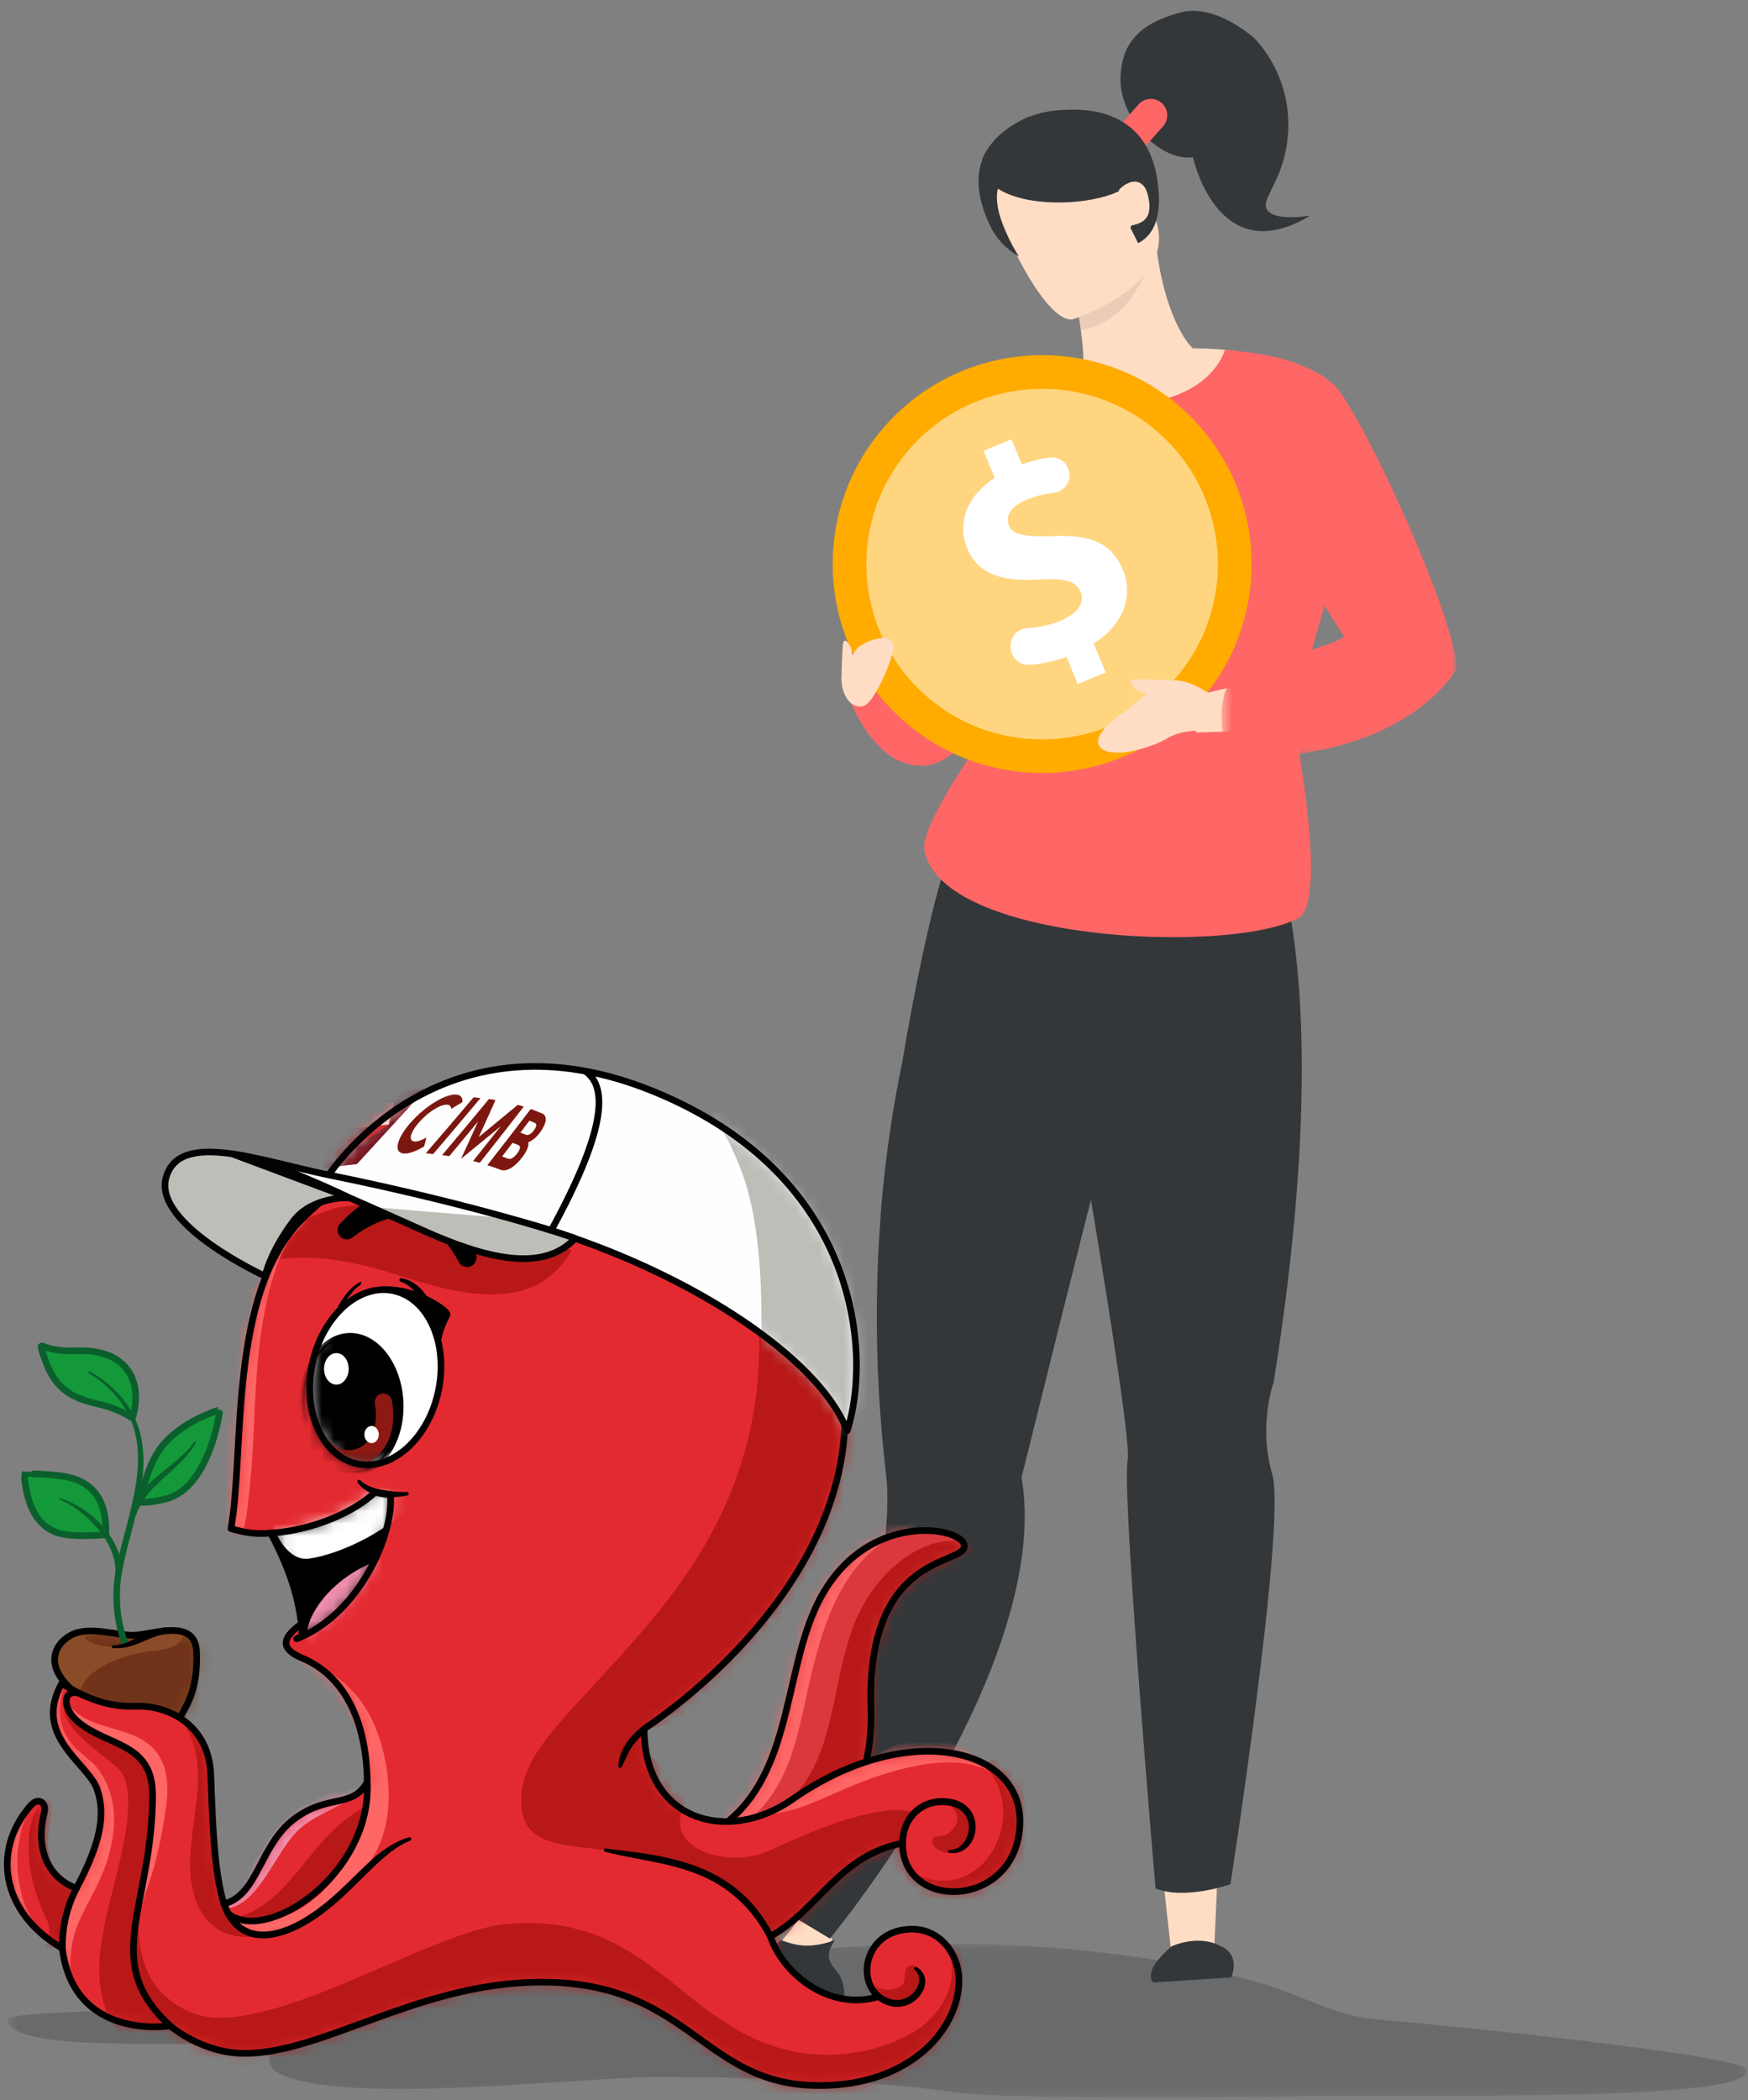 <svg width="144" height="173" viewBox="0 0 144 173" fill="none" xmlns="http://www.w3.org/2000/svg">
<rect x="0" y="0" width="144" height="173" fill="#808080" stroke="none"/>
<g opacity="0.3">
<mask id="mask0" style="mask-type:alpha" maskUnits="userSpaceOnUse" x="0" y="160" width="144" height="13">
<path fill-rule="evenodd" clip-rule="evenodd" d="M0.598 160.113H143.918V172.759H0.598V160.113Z" fill="white"/>
</mask>
<g mask="url(#mask0)">
<path fill-rule="evenodd" clip-rule="evenodd" d="M25.256 165.43C25.256 165.43 0.554 165.392 0.598 166.352C0.748 169.56 20.174 167.681 21.77 168.645C22.553 169.119 21.688 170.149 23.067 170.815C28.558 173.466 47.655 171.06 54.474 171.078C73.049 171.131 77.752 172.324 79.909 172.477C85.96 172.906 103.082 172.739 107.901 172.655C117.813 172.481 144.473 173.188 143.911 170.478C143.659 169.262 118.057 166.696 113.7 166.367C109.97 166.087 107.407 164.397 104.064 163.406C99.38 162.017 94.242 161.18 89.187 160.652C68.004 158.443 46.291 163.626 25.256 165.43Z" fill="#333739"/>
</g>
</g>
<path d="M68.057 158.796L68.557 159.796L67.558 160.795L64.06 160.295L66.058 157.797L68.057 158.796Z" fill="#FFDDC5"/>
<path fill-rule="evenodd" clip-rule="evenodd" d="M69.654 56.669C69.654 56.669 71.635 63.351 76.188 63.07C80.091 62.828 84.901 53.676 84.901 53.676L69.654 56.669Z" fill="#FF6666"/>
<path fill-rule="evenodd" clip-rule="evenodd" d="M65.321 157.85L68.37 159.681C68.37 159.681 81.515 143.817 84.024 129.232C84.472 126.629 84.561 124.082 84.154 121.696C84.154 121.696 84.319 121.034 84.607 119.86C84.62 119.809 84.633 119.756 84.645 119.702C84.772 119.188 84.924 118.583 85.092 117.897C85.64 115.683 86.393 112.652 87.252 109.202C89.23 101.263 93.771 83.352 95.724 75.899L78.066 70.715C78.066 70.715 76.38 75.309 74.311 87.643C73.974 89.257 73.648 91.04 73.36 92.977C73.033 95.171 72.748 97.565 72.549 100.146C72.21 104.517 72.106 109.419 72.412 114.77C72.536 116.946 72.728 119.199 73.001 121.519C73.201 123.22 73.088 125.51 72.772 128.127C71.325 140.092 65.321 157.85 65.321 157.85Z" fill="#333739"/>
<path fill-rule="evenodd" clip-rule="evenodd" d="M55.565 165.793L69.485 165.133C69.485 165.133 69.868 163.399 68.861 162.279C67.969 161.289 68.232 160.687 68.764 159.808C68.148 160.036 67.347 160.256 66.446 160.259C65.75 160.261 64.997 160.054 64.331 159.797C63.774 160.351 61.388 162.711 60.622 163.193C59.753 163.739 55.682 163.752 55.565 165.793Z" fill="#333739"/>
<path fill-rule="evenodd" clip-rule="evenodd" d="M72.547 100.147L84.644 119.704C84.77 119.189 84.921 118.584 85.09 117.898C85.637 115.684 86.392 112.653 87.251 109.203C89.229 101.264 93.77 83.353 95.722 75.899L78.064 70.715C78.064 70.715 76.377 75.31 74.309 87.644C73.973 89.258 73.645 91.041 73.358 92.978C73.03 95.171 72.747 97.567 72.547 100.147Z" fill="#333739"/>
<path d="M95.799 154.59L96.54 161.296L100.038 160.297L100.274 155.034L95.799 154.59Z" fill="#FFDDC5"/>
<path fill-rule="evenodd" clip-rule="evenodd" d="M100.538 160.296C100.538 160.296 102.216 160.818 101.43 162.875L95.041 163.294C95.041 163.294 93.913 162.556 96.54 160.296C99.039 159.296 100.538 160.296 100.538 160.296Z" fill="#333739"/>
<path fill-rule="evenodd" clip-rule="evenodd" d="M85.234 38.596C86.737 39.506 88.596 40.22 90.896 40.603C99.521 42.044 102.337 34.654 103.257 29.645C102.056 29.054 100.955 28.975 100.321 28.939C99.701 28.904 99.052 28.895 98.515 28.902C97.515 28.229 95.907 25.324 95.307 20.695L94.913 20.828L88.324 23.075C88.324 23.075 88.762 25.186 89.037 27.191C89.251 28.76 89.362 30.265 89.086 30.651C88.57 30.797 88.261 30.89 88.261 30.89C88.261 30.89 88.261 30.894 88.257 30.897C88.177 31.051 86.43 34.368 85.234 38.596Z" fill="#FFDDC5"/>
<path opacity="0.1" fill-rule="evenodd" clip-rule="evenodd" d="M88.323 23.075C88.323 23.075 88.762 25.185 89.037 27.191C92.81 26.577 94.349 22.853 94.913 20.828L88.323 23.075Z" fill="#333739"/>
<path fill-rule="evenodd" clip-rule="evenodd" d="M88.442 26.28C88.442 26.28 97.046 23.494 95.228 18.163C93.411 12.832 93.297 8.882 87.727 10.435C82.157 11.988 81.789 14.385 81.963 16.312C82.136 18.238 86.157 26.867 88.442 26.28Z" fill="#FFDDC5"/>
<path fill-rule="evenodd" clip-rule="evenodd" d="M86.179 30.569C86.179 30.569 100.641 26.097 107.35 30.97L106.904 75.662L77.762 70.495C77.762 70.495 78.396 67.631 83.441 59.804C88.485 51.978 85.412 41.143 86.179 30.569Z" fill="#FFDDC5"/>
<path fill-rule="evenodd" clip-rule="evenodd" d="M85.254 72.221C85.254 72.221 85.279 72.364 85.327 72.636C85.348 72.752 85.375 72.894 85.404 73.059C85.6 74.15 85.972 76.243 86.454 78.967C87.714 86.108 89.709 97.579 91.149 106.643C92.274 113.728 93.063 119.342 92.895 120.26C92.389 123.024 95.193 155.554 95.193 155.554C97.718 156.525 101.365 155.193 101.365 155.193C101.365 155.193 105.99 125.462 104.808 121.436C103.628 117.41 104.927 113.838 104.927 113.838C108.544 91.153 107.181 78.777 105.786 72.895C105.381 71.185 104.973 70.025 104.683 69.32C104.438 68.719 104.277 68.447 104.277 68.447C92.9 66.249 85.254 72.221 85.254 72.221Z" fill="#333739"/>
<path fill-rule="evenodd" clip-rule="evenodd" d="M110.117 43.538C109.738 48.934 107.306 55.659 106.512 59.248C106.512 59.248 108.959 71.384 107.551 74.845C107.391 75.24 107.18 75.522 106.909 75.66C101.082 78.638 77.61 77.543 76.161 70.082C75.635 67.372 83.841 56.936 84.308 55.737C84.502 55.241 84.403 54.938 84.413 53.926C83.17 58.755 73.273 56.995 73.273 56.995C74.163 55.232 76.639 41.038 79.078 35.554C80.911 31.43 86.43 30.508 86.43 30.508C86.43 30.508 88.969 34.032 94.526 33.167C100.085 32.302 100.896 28.816 100.896 28.816C100.896 28.816 105.896 29.171 107.5 30.308C107.777 30.506 110.613 36.467 110.117 43.538Z" fill="#FF6666"/>
<path fill-rule="evenodd" clip-rule="evenodd" d="M106.51 59.248C106.51 59.248 108.958 71.385 107.549 74.846C103.052 72.925 99.249 67.215 99.636 60.567C99.921 55.653 100.724 54.487 103.162 51.535C104.953 49.366 109.378 48.977 109.092 49.974C108.237 52.944 106.93 57.353 106.51 59.248Z" fill="#FF6666"/>
<path fill-rule="evenodd" clip-rule="evenodd" d="M118.915 53.492C118.232 54.127 116.933 57.483 116.281 57.961C113.347 60.104 98.527 60.332 98.527 60.332L98.207 57.353C98.207 57.353 111.984 54.197 113.361 53.33C113.621 53.168 114.386 50.065 114.852 49.527L118.915 53.492Z" fill="#FFDDC5"/>
<mask id="mask1" style="mask-type:alpha" maskUnits="userSpaceOnUse" x="100" y="28" width="20" height="35">
<path fill-rule="evenodd" clip-rule="evenodd" d="M100.64 28.816H119.998V62.431H100.64V28.816Z" fill="white"/>
</mask>
<g mask="url(#mask1)">
<path fill-rule="evenodd" clip-rule="evenodd" d="M100.896 28.816C100.896 28.816 108.15 29.227 110.323 32.192C113.071 35.942 119.947 51.128 119.998 55.058C119.998 55.058 116.127 62.688 101.219 62.424C101.219 62.424 99.34 57.068 102.349 55.076C102.349 55.076 109.885 53.251 110.715 52.424L103.806 41.517L100.896 28.816Z" fill="#FF6666"/>
</g>
<path fill-rule="evenodd" clip-rule="evenodd" d="M92.308 6.516C92.337 3.131 94.425 1.792 97.233 1.029C100.037 0.254 103.183 2.974 103.428 3.245C106.326 6.437 106.943 11.088 105.05 14.967C104.842 15.399 104.639 15.828 104.441 16.243C103.344 18.551 107.937 17.76 107.937 17.76C100.613 22.196 98.452 13.719 98.278 12.961C95.36 13.262 92.283 9.663 92.308 6.516Z" fill="#333739"/>
<path fill-rule="evenodd" clip-rule="evenodd" d="M90.876 13.909C91.43 14.409 92.284 14.365 92.787 13.809L95.814 10.406C96.311 9.852 96.268 8.995 95.712 8.496C95.158 7.995 94.299 8.042 93.801 8.595L90.775 11.998C90.273 12.553 90.32 13.409 90.876 13.909Z" fill="#FF6666"/>
<path fill-rule="evenodd" clip-rule="evenodd" d="M81.589 18.64C80.677 16.753 80.305 14.887 80.89 13.242C80.95 12.975 81.074 12.71 81.28 12.415C81.897 11.361 82.99 10.408 84.688 9.637C84.713 9.624 84.754 9.615 84.798 9.615C85.075 9.511 85.356 9.415 85.633 9.343C85.777 9.294 85.933 9.261 86.098 9.234C86.637 9.121 87.166 9.072 87.676 9.053C92.21 8.788 95.117 10.95 95.45 15.777C95.626 18.26 94.838 19.488 93.759 20.028L93.136 18.785C93.124 18.543 93.322 18.546 93.322 18.546C94.641 18.279 94.876 17.463 94.575 16.102C94.425 15.445 94.091 15.06 93.649 14.977C93.641 14.97 93.63 14.975 93.615 14.971C93.601 14.967 93.581 14.966 93.567 14.961C93.552 14.958 93.543 14.964 93.528 14.959C93.508 14.957 93.494 14.954 93.468 14.954C93.464 14.957 93.45 14.954 93.439 14.958C93.42 14.957 93.394 14.958 93.384 14.964C93.379 14.966 93.364 14.961 93.354 14.967C93.329 14.968 93.314 14.976 93.289 14.977C93.284 14.98 93.284 14.98 93.269 14.976C93.153 14.999 93.037 15.036 92.923 15.093L92.912 15.098L92.829 15.139C92.824 15.143 92.824 15.143 92.814 15.147C92.788 15.161 92.757 15.176 92.73 15.189C92.725 15.191 92.725 15.191 92.715 15.197C92.689 15.21 92.657 15.238 92.626 15.252L92.621 15.256C92.494 15.342 92.36 15.454 92.23 15.575C92.144 15.653 92.237 15.662 92.153 15.76L91.871 15.88C91.782 15.924 91.679 15.964 91.572 16.006C89.081 16.904 84.579 17.053 82.198 15.539C81.837 17.118 82.834 19.357 83.936 21.128C82.942 20.532 82.109 19.721 81.589 18.64Z" fill="#333739"/>
<path fill-rule="evenodd" clip-rule="evenodd" d="M98.645 58.011C105.042 50.963 104.5 40.08 97.434 33.702C90.37 27.325 79.457 27.87 73.06 34.917C66.665 41.966 67.207 52.849 74.273 59.226C81.338 65.603 92.251 65.059 98.645 58.011Z" fill="#FFAB00"/>
<path opacity="0.5" fill-rule="evenodd" clip-rule="evenodd" d="M96.588 56.154C101.954 50.24 101.497 41.107 95.567 35.755C89.64 30.406 80.484 30.861 75.117 36.776C69.75 42.691 70.205 51.822 76.133 57.174C82.062 62.525 91.219 62.068 96.588 56.154Z" fill="white"/>
<path fill-rule="evenodd" clip-rule="evenodd" d="M88.777 56.339L87.861 54.108C86.886 54.456 85.868 54.676 84.834 54.76C84.463 54.786 84.093 54.671 83.803 54.436C83.512 54.202 83.322 53.867 83.271 53.497L83.258 53.405C83.23 53.205 83.243 53.001 83.297 52.807C83.353 52.612 83.446 52.431 83.574 52.276C83.701 52.118 83.861 51.99 84.041 51.897C84.22 51.805 84.418 51.751 84.62 51.738C85.558 51.688 86.482 51.484 87.354 51.135C88.696 50.587 89.402 49.694 89.017 48.755C88.651 47.863 87.666 47.609 85.682 47.732C82.815 47.917 80.613 47.446 79.678 45.168C78.83 43.102 79.624 40.884 81.941 39.361L81.025 37.13L83.332 36.188L84.182 38.253C85.055 37.941 85.804 37.769 86.457 37.684C86.84 37.636 87.228 37.741 87.534 37.975C87.841 38.21 88.042 38.556 88.095 38.938C88.122 39.134 88.109 39.332 88.059 39.522C88.008 39.712 87.918 39.89 87.796 40.045C87.674 40.201 87.523 40.329 87.349 40.424C87.177 40.519 86.986 40.579 86.791 40.599C86.038 40.676 85.3 40.863 84.602 41.152C83.072 41.777 82.848 42.637 83.115 43.293C83.435 44.069 84.459 44.225 86.77 44.158C89.976 43.998 91.638 44.828 92.505 46.941C93.364 49.031 92.614 51.422 90.099 52.999L91.082 55.395L88.777 56.339Z" fill="white"/>
<path fill-rule="evenodd" clip-rule="evenodd" d="M99.681 57.175C99.681 57.175 97.583 55.673 96.255 56.123C94.928 56.575 93.047 58.405 92.333 58.855C91.621 59.304 89.706 60.874 90.776 61.685C91.845 62.498 94.961 61.552 96.174 60.804C97.384 60.057 99.34 60.165 99.34 60.165L99.681 57.175Z" fill="#FFDDC5"/>
<path fill-rule="evenodd" clip-rule="evenodd" d="M96.634 56.051C96.634 56.051 94.188 55.912 93.525 55.965C92.863 56.02 93.052 56.154 93.45 56.647C93.847 57.138 95.124 57.258 95.194 57.434C95.262 57.611 96.634 56.051 96.634 56.051Z" fill="#FFDDC5"/>
<path fill-rule="evenodd" clip-rule="evenodd" d="M73.554 52.981C73.275 52.087 71.331 52.776 70.697 53.339C70.542 53.475 70.382 53.702 70.227 53.967C70.196 53.815 70.169 53.672 70.153 53.559C70.089 53.135 69.546 52.402 69.457 52.981C69.37 53.561 69.314 55.975 69.314 55.975C69.409 57.91 70.703 58.632 71.462 57.953C72.222 57.274 73.833 53.874 73.554 52.981Z" fill="#FFDDC5"/>
<path fill-rule="evenodd" clip-rule="evenodd" d="M79.44 127.345C79.44 125.728 70.891 124.18 67.142 132.525C64.401 138.624 65.206 147.454 58.252 151.164C62.517 152.014 69.885 148.385 69.885 148.385C69.885 148.385 71.917 146.207 71.746 140.67C71.348 127.813 79.44 128.961 79.44 127.345Z" fill="#DB383E"/>
<mask id="mask2" style="mask-type:alpha" maskUnits="userSpaceOnUse" x="58" y="126" width="22" height="26">
<path fill-rule="evenodd" clip-rule="evenodd" d="M67.143 132.525C64.403 138.624 65.207 147.454 58.252 151.164C62.516 152.015 69.886 148.386 69.886 148.386C69.886 148.386 71.918 146.207 71.746 140.671C71.348 127.813 79.441 128.962 79.441 127.346C79.441 126.701 78.082 126.067 76.209 126.066C73.385 126.066 69.397 127.507 67.143 132.525Z" fill="white"/>
</mask>
<g mask="url(#mask2)">
<path fill-rule="evenodd" clip-rule="evenodd" d="M79.42 126.914C75.97 126.524 72.969 129.101 71.292 131.876C68.26 136.894 69.386 144.523 64.829 148.502C64.725 148.593 65.032 148.314 65.135 148.222C65.296 148.077 65.463 147.941 65.638 147.814C66.214 147.397 66.844 147.067 67.471 146.736C68.469 146.212 72.676 144.752 73.05 144.273C74.132 142.885 73.708 138.826 73.851 136.976C74.015 134.846 75.203 133.193 76.031 132.516C82.746 127.037 79.42 126.914 79.42 126.914Z" fill="#B91818"/>
</g>
<mask id="mask3" style="mask-type:alpha" maskUnits="userSpaceOnUse" x="58" y="126" width="22" height="26">
<path fill-rule="evenodd" clip-rule="evenodd" d="M67.143 132.525C64.403 138.624 65.207 147.454 58.252 151.164C62.516 152.015 69.886 148.386 69.886 148.386C69.886 148.386 71.918 146.207 71.746 140.671C71.348 127.813 79.441 128.962 79.441 127.346C79.441 126.701 78.082 126.067 76.209 126.066C73.385 126.066 69.397 127.507 67.143 132.525Z" fill="white"/>
</mask>
<g mask="url(#mask3)">
<path fill-rule="evenodd" clip-rule="evenodd" d="M61.677 149.94C65.233 146.969 65.755 142.548 66.745 138.295C68.107 132.442 70.065 127.197 76.208 125.381C73.503 124.474 70.318 126.092 68.423 127.916C65.898 130.344 64.086 133.745 63.19 137.111C62.741 138.798 62.529 140.53 62.197 142.24C61.884 143.847 61.469 145.435 60.739 146.905C60.462 147.462 60.153 148.018 59.804 148.533C59.073 149.61 59.383 150.097 60.696 150.087C61.022 150.085 61.35 150.068 61.675 150.032" fill="#FF6666"/>
</g>
<path fill-rule="evenodd" clip-rule="evenodd" d="M79.441 127.345C79.441 125.728 70.892 124.18 67.143 132.525C64.403 138.624 65.207 147.454 58.253 151.164C62.518 152.015 69.886 148.385 69.886 148.385C69.886 148.385 71.918 146.207 71.747 140.67C71.349 127.813 79.441 128.961 79.441 127.345Z" stroke="#010000" stroke-width="0.547" stroke-linecap="round" stroke-linejoin="round"/>
<path fill-rule="evenodd" clip-rule="evenodd" d="M14.144 142.483C15.55 140.471 16.287 139.082 16.197 136.086C16.108 133.176 12.432 134.7 10.985 134.7C9.539 134.7 7.364 133.935 5.944 134.646C5.235 134.999 4.693 135.568 4.541 136.329C4.101 138.53 7.626 140.613 9.389 141.202C10.508 141.574 14.144 142.483 14.144 142.483Z" fill="#8A4C28"/>
<mask id="mask4" style="mask-type:alpha" maskUnits="userSpaceOnUse" x="4" y="134" width="13" height="9">
<path fill-rule="evenodd" clip-rule="evenodd" d="M10.984 134.695C9.538 134.695 7.363 133.931 5.944 134.641C5.235 134.994 4.693 135.563 4.54 136.325C4.1 138.526 7.625 140.609 9.39 141.197C10.507 141.57 14.144 142.479 14.144 142.479C15.55 140.468 16.287 139.078 16.196 136.081C16.152 134.66 15.253 134.297 14.175 134.297C13.048 134.296 11.725 134.695 10.984 134.695Z" fill="white"/>
</mask>
<g mask="url(#mask4)">
<path fill-rule="evenodd" clip-rule="evenodd" d="M15.13 134.504C15.024 135.831 13.26 135.904 12.304 136.019C10.769 136.201 8.583 136.9 7.444 137.971C6.649 138.717 5.781 140.428 6.627 141.435C7.588 142.579 9.576 142.123 10.876 142.161C12.45 142.207 15.09 143.255 16.482 142.629C18.638 141.658 19.09 138.475 18.119 136.523C17.736 135.751 15.853 134.948 15.13 134.504Z" fill="#6F3319"/>
</g>
<mask id="mask5" style="mask-type:alpha" maskUnits="userSpaceOnUse" x="4" y="134" width="13" height="9">
<path fill-rule="evenodd" clip-rule="evenodd" d="M10.984 134.695C9.538 134.695 7.363 133.931 5.944 134.641C5.235 134.994 4.693 135.563 4.54 136.325C4.1 138.526 7.625 140.609 9.39 141.197C10.507 141.57 14.144 142.479 14.144 142.479C15.55 140.468 16.287 139.078 16.196 136.081C16.152 134.66 15.253 134.297 14.175 134.297C13.048 134.296 11.725 134.695 10.984 134.695Z" fill="white"/>
</mask>
<g mask="url(#mask5)">
<path fill-rule="evenodd" clip-rule="evenodd" d="M12.07 134.652C11.741 135.031 10.538 135.694 9.266 135.639C7.503 135.563 6.953 134.969 6.997 134.819C7.03 134.704 7.76 134.592 8.905 134.74C9.857 134.863 11.135 134.89 12.07 134.652Z" fill="#6F3319"/>
</g>
<path fill-rule="evenodd" clip-rule="evenodd" d="M14.14 142.479C15.546 140.467 16.282 139.078 16.193 136.082C16.104 133.172 12.428 134.696 10.981 134.696C9.535 134.696 7.359 133.931 5.939 134.642C5.231 134.995 4.689 135.564 4.536 136.325C4.096 138.527 7.622 140.609 9.385 141.198C10.504 141.57 14.14 142.479 14.14 142.479Z" stroke="#010000" stroke-width="0.547" stroke-linecap="round" stroke-linejoin="round"/>
<path fill-rule="evenodd" clip-rule="evenodd" d="M8.713 126.408C8.824 123.93 7.927 122.044 5.269 121.605C4.45 121.469 3.621 121.439 2.793 121.395C2.755 121.393 2.074 121.33 2.073 121.332C1.962 121.719 2.079 122.272 2.153 122.661C2.454 124.214 3.123 125.687 4.72 126.242C6.018 126.693 8.713 126.408 8.713 126.408Z" fill="#139939"/>
<path fill-rule="evenodd" clip-rule="evenodd" d="M8.713 126.408C8.824 123.93 7.927 122.044 5.269 121.605C4.45 121.469 3.621 121.439 2.793 121.395C2.755 121.393 2.074 121.33 2.073 121.332C1.962 121.719 2.079 122.272 2.153 122.661C2.454 124.214 3.123 125.687 4.72 126.242C6.018 126.693 8.713 126.408 8.713 126.408Z" stroke="#0A5F2C" stroke-width="0.547" stroke-linecap="round" stroke-linejoin="round"/>
<path fill-rule="evenodd" clip-rule="evenodd" d="M10.905 116.794C10.905 116.794 12.069 113.622 9.596 111.983C9.201 111.721 8.749 111.555 8.291 111.439C7.526 111.246 6.725 111.235 5.943 111.266C4.421 111.327 3.406 110.827 3.393 110.848C3.317 110.973 3.854 112.486 4.124 112.981C4.886 114.378 5.852 115.151 8.047 115.634C9.208 115.89 10.127 116.306 10.905 116.794Z" fill="#139939"/>
<path fill-rule="evenodd" clip-rule="evenodd" d="M10.905 116.794C10.905 116.794 12.069 113.622 9.596 111.983C9.201 111.721 8.749 111.555 8.291 111.439C7.526 111.246 6.725 111.235 5.943 111.266C4.421 111.327 3.406 110.827 3.393 110.848C3.317 110.973 3.854 112.486 4.124 112.981C4.886 114.378 5.852 115.151 8.047 115.634C9.208 115.89 10.127 116.306 10.905 116.794Z" stroke="#0A5F2C" stroke-width="0.547" stroke-linecap="round" stroke-linejoin="round"/>
<path fill-rule="evenodd" clip-rule="evenodd" d="M10.509 135.202C10.195 134.254 9.993 133.321 9.915 132.379C9.836 131.438 9.878 130.486 10.048 129.502C10.384 127.553 11.133 125.351 11.538 123.128C11.81 121.639 11.931 120.141 11.684 118.709C11.315 116.563 10.13 114.561 7.416 112.954C7.376 112.93 7.324 112.942 7.3 112.981C7.275 113.021 7.287 113.073 7.328 113.097C9.892 114.737 10.97 116.696 11.275 118.773C11.477 120.163 11.336 121.603 11.057 123.037C10.626 125.258 9.874 127.461 9.526 129.411C9.344 130.441 9.297 131.437 9.377 132.424C9.457 133.408 9.664 134.383 9.991 135.373C10.038 135.516 10.193 135.594 10.337 135.547C10.479 135.499 10.556 135.345 10.509 135.202Z" fill="#0A5F2C"/>
<path fill-rule="evenodd" clip-rule="evenodd" d="M11.593 123.747C12.129 123.786 13.187 123.59 13.71 123.45C17.321 122.483 18.137 116.088 18.113 116.106C18.038 116.161 14.852 117.065 13.22 119.293C11.928 121.055 11.593 123.747 11.593 123.747Z" fill="#139939"/>
<path fill-rule="evenodd" clip-rule="evenodd" d="M11.593 123.747C12.129 123.786 13.187 123.59 13.71 123.45C17.321 122.483 18.137 116.088 18.113 116.106C18.038 116.161 14.852 117.065 13.22 119.293C11.928 121.055 11.593 123.747 11.593 123.747Z" stroke="#0A5F2C" stroke-width="0.547" stroke-linecap="round" stroke-linejoin="round"/>
<path fill-rule="evenodd" clip-rule="evenodd" d="M10.063 129.443C10.027 128.065 9.382 126.728 8.399 125.641C8.028 125.232 7.61 124.858 7.163 124.532C6.476 124.032 5.722 123.647 4.977 123.395C4.947 123.383 4.913 123.398 4.901 123.429C4.889 123.459 4.904 123.494 4.934 123.506C5.634 123.818 6.319 124.269 6.948 124.805C7.35 125.148 7.726 125.526 8.063 125.931C8.922 126.966 9.516 128.186 9.517 129.45C9.52 129.601 9.644 129.721 9.794 129.719C9.944 129.717 10.065 129.594 10.063 129.443Z" fill="#0A5F2C"/>
<path fill-rule="evenodd" clip-rule="evenodd" d="M11.212 124.77C11.51 123.987 11.918 123.375 12.376 122.84C12.977 122.143 13.671 121.584 14.342 120.964C14.995 120.361 15.619 119.702 16.141 118.847C16.166 118.811 16.156 118.761 16.119 118.736C16.082 118.712 16.033 118.721 16.008 118.758C15.432 119.547 14.759 120.123 14.086 120.67C13.8 120.903 13.515 121.132 13.234 121.364C12.805 121.722 12.389 122.092 12.007 122.512C11.494 123.076 11.045 123.731 10.704 124.571C10.649 124.71 10.718 124.869 10.858 124.924C10.998 124.979 11.157 124.911 11.212 124.77Z" fill="#0A5F2C"/>
<path fill-rule="evenodd" clip-rule="evenodd" d="M13.864 134.035C13.5 134.048 13.168 134.106 12.855 134.197C12.541 134.288 12.247 134.408 11.962 134.543C11.776 134.633 11.595 134.729 11.412 134.826C10.788 135.158 10.165 135.491 9.324 135.533C9.264 135.532 9.214 135.581 9.213 135.642C9.212 135.702 9.261 135.752 9.322 135.753C9.87 135.795 10.348 135.717 10.798 135.582C11.238 135.45 11.649 135.27 12.066 135.091C12.358 134.965 12.651 134.838 12.967 134.743C13.251 134.659 13.553 134.596 13.885 134.58C14.036 134.574 14.154 134.448 14.148 134.297C14.142 134.146 14.015 134.029 13.864 134.035Z" fill="#010000"/>
<path fill-rule="evenodd" clip-rule="evenodd" d="M22.304 126.273C21.161 126.396 20.145 126.245 19.024 125.912C20.165 119.642 18.766 106.618 24.81 100.486C39.202 85.888 69.603 94.505 69.603 116.644C69.603 128.221 59.88 137.791 53.061 142.408C53.074 149.97 59.955 151.932 65.282 148.202C74.551 141.714 84.022 143.845 84.022 149.99C84.022 157.18 74.349 157.615 74.349 151.815C69.085 152.84 67.442 157.282 63.463 159.499C64.554 162.679 68.386 165.667 72.389 164.456C70.498 162.914 71.382 158.903 75.148 158.903C77.503 158.903 78.999 161.022 78.999 163.114C78.999 167.318 74.657 172.077 66.831 171.765C57.716 171.403 56.565 163.06 44.167 163.268C34.345 163.434 26.557 169.131 20.164 169.131C16.621 169.131 14.022 166.864 14.022 166.864C14.022 166.864 6.082 168.159 5.133 160.482C0.053 157.537 -0.691 152.322 2.557 148.684C3.157 148.013 3.852 148.474 3.651 149.279C2.783 152.739 4.356 154.873 6.299 155.524C8.202 151.941 8.754 149.536 8.002 147.38C7.251 145.224 2.659 142.993 5.082 138.669C6.691 139.632 8.574 140.633 11.167 140.538C13.759 140.446 17.202 141.983 17.362 146.171C17.521 150.36 17.64 154.176 18.444 156.818C21.262 156.124 21.373 151.938 24.282 149.787C27.036 147.752 29.05 148.973 30.254 146.78C30.19 141.451 28.163 137.958 24.922 136.587C23.444 135.961 22.854 135.155 24.836 133.754C24.625 132.45 24.404 130.253 22.304 126.273Z" fill="#E42A31"/>
<mask id="mask6" style="mask-type:alpha" maskUnits="userSpaceOnUse" x="0" y="93" width="85" height="79">
<path fill-rule="evenodd" clip-rule="evenodd" d="M24.81 100.486C18.766 106.618 20.165 119.641 19.024 125.913C20.145 126.245 21.161 126.397 22.304 126.274C24.404 130.254 24.625 132.451 24.836 133.754C22.854 135.155 23.444 135.961 24.922 136.587C28.162 137.958 30.19 141.453 30.255 146.781C29.05 148.973 27.036 147.753 24.282 149.787C21.372 151.939 21.263 156.125 18.445 156.818C17.639 154.176 17.52 150.36 17.362 146.172C17.202 141.984 13.758 140.446 11.167 140.539C8.574 140.634 6.691 139.633 5.082 138.669C2.658 142.994 7.251 145.225 8.003 147.38C8.754 149.537 8.202 151.942 6.3 155.524C4.355 154.873 2.784 152.74 3.651 149.279C3.851 148.474 3.157 148.013 2.556 148.684C-0.691 152.321 0.053 157.537 5.135 160.483C6.083 168.16 14.022 166.864 14.022 166.864C14.022 166.864 16.621 169.131 20.164 169.131C26.556 169.131 34.345 163.435 44.167 163.269C56.565 163.06 57.717 171.404 66.831 171.766C74.657 172.077 79 167.317 79 163.114C79 161.022 77.503 158.903 75.148 158.903C71.381 158.903 70.498 162.915 72.39 164.456C68.386 165.668 64.554 162.679 63.464 159.5C67.442 157.282 69.086 152.841 74.35 151.815C74.35 157.616 84.022 157.181 84.022 149.991C84.022 143.846 74.551 141.714 65.283 148.203C59.955 151.933 53.074 149.97 53.062 142.409C59.88 137.792 69.603 128.222 69.603 116.644C69.603 101.993 56.293 93.265 43.116 93.266C36.381 93.267 29.678 95.548 24.81 100.486Z" fill="white"/>
</mask>
<g mask="url(#mask6)">
<path fill-rule="evenodd" clip-rule="evenodd" d="M47.074 103.008C44.154 108.13 38.284 106.829 32.698 105.004C25.919 102.788 22.471 103.846 22.473 103.835C23.029 101.203 23.533 100.948 27.115 99.678C32.541 97.753 47.074 103.008 47.074 103.008Z" fill="#B91818"/>
</g>
<mask id="mask7" style="mask-type:alpha" maskUnits="userSpaceOnUse" x="0" y="93" width="85" height="79">
<path fill-rule="evenodd" clip-rule="evenodd" d="M24.81 100.486C18.766 106.618 20.165 119.641 19.024 125.913C20.145 126.245 21.161 126.397 22.304 126.274C24.404 130.254 24.625 132.451 24.836 133.754C22.854 135.155 23.444 135.961 24.922 136.587C28.162 137.958 30.19 141.453 30.255 146.781C29.05 148.973 27.036 147.753 24.282 149.787C21.372 151.939 21.263 156.125 18.445 156.818C17.639 154.176 17.52 150.36 17.362 146.172C17.202 141.984 13.758 140.446 11.167 140.539C8.574 140.634 6.691 139.633 5.082 138.669C2.658 142.994 7.251 145.225 8.003 147.38C8.754 149.537 8.202 151.942 6.3 155.524C4.355 154.873 2.784 152.74 3.651 149.279C3.851 148.474 3.157 148.013 2.556 148.684C-0.691 152.321 0.053 157.537 5.135 160.483C6.083 168.16 14.022 166.864 14.022 166.864C14.022 166.864 16.621 169.131 20.164 169.131C26.556 169.131 34.345 163.435 44.167 163.269C56.565 163.06 57.717 171.404 66.831 171.766C74.657 172.077 79 167.317 79 163.114C79 161.022 77.503 158.903 75.148 158.903C71.381 158.903 70.498 162.915 72.39 164.456C68.386 165.668 64.554 162.679 63.464 159.5C67.442 157.282 69.086 152.841 74.35 151.815C74.35 157.616 84.022 157.181 84.022 149.991C84.022 143.846 74.551 141.714 65.283 148.203C59.955 151.933 53.074 149.97 53.062 142.409C59.88 137.792 69.603 128.222 69.603 116.644C69.603 101.993 56.293 93.265 43.116 93.266C36.381 93.267 29.678 95.548 24.81 100.486Z" fill="white"/>
</mask>
<g mask="url(#mask7)">
<path fill-rule="evenodd" clip-rule="evenodd" d="M5.942 139.164C3.912 143.447 12.969 142.332 12.561 147.763C12.02 154.994 9.002 162.655 15.589 165.7C21.469 168.417 35.27 159.06 41.699 158.477C53.531 157.406 56.058 166.986 65.252 168.948C68.613 169.665 72.339 169.086 75.269 167.374C77 166.362 79.408 163.676 77.984 160.203C81.101 159.008 78.173 172.701 76.393 174.205C70.894 178.847 62.589 177.797 56.568 174.807C52.222 172.649 48.33 169.65 43.343 169.145C36.528 168.456 34.919 168.669 28.571 170.126C17.463 172.674 7.009 170.925 8.272 160.578C8.694 157.126 10.044 153.555 10.459 150.103C10.6 148.93 10.71 146.974 9.993 145.971C9.099 144.721 3.332 141.748 5.942 139.164Z" fill="#B91818"/>
</g>
<mask id="mask8" style="mask-type:alpha" maskUnits="userSpaceOnUse" x="0" y="93" width="85" height="79">
<path fill-rule="evenodd" clip-rule="evenodd" d="M24.81 100.486C18.766 106.618 20.165 119.641 19.024 125.913C20.145 126.245 21.161 126.397 22.304 126.274C24.404 130.254 24.625 132.451 24.836 133.754C22.854 135.155 23.444 135.961 24.922 136.587C28.162 137.958 30.19 141.453 30.255 146.781C29.05 148.973 27.036 147.753 24.282 149.787C21.372 151.939 21.263 156.125 18.445 156.818C17.639 154.176 17.52 150.36 17.362 146.172C17.202 141.984 13.758 140.446 11.167 140.539C8.574 140.634 6.691 139.633 5.082 138.669C2.658 142.994 7.251 145.225 8.003 147.38C8.754 149.537 8.202 151.942 6.3 155.524C4.355 154.873 2.784 152.74 3.651 149.279C3.851 148.474 3.157 148.013 2.556 148.684C-0.691 152.321 0.053 157.537 5.135 160.483C6.083 168.16 14.022 166.864 14.022 166.864C14.022 166.864 16.621 169.131 20.164 169.131C26.556 169.131 34.345 163.435 44.167 163.269C56.565 163.06 57.717 171.404 66.831 171.766C74.657 172.077 79 167.317 79 163.114C79 161.022 77.503 158.903 75.148 158.903C71.381 158.903 70.498 162.915 72.39 164.456C68.386 165.668 64.554 162.679 63.464 159.5C67.442 157.282 69.086 152.841 74.35 151.815C74.35 157.616 84.022 157.181 84.022 149.991C84.022 143.846 74.551 141.714 65.283 148.203C59.955 151.933 53.074 149.97 53.062 142.409C59.88 137.792 69.603 128.222 69.603 116.644C69.603 101.993 56.293 93.265 43.116 93.266C36.381 93.267 29.678 95.548 24.81 100.486Z" fill="white"/>
</mask>
<g mask="url(#mask8)">
<path fill-rule="evenodd" clip-rule="evenodd" d="M14.864 141.637C17.826 145.414 15.247 150.395 15.714 154.648C16.086 158.038 17.965 159.931 21.376 159.484C17.707 158.181 18.146 155.538 17.834 152.306C17.671 150.626 17.355 148.958 17.394 147.264C17.435 145.457 17.219 143.777 15.982 142.372C15.664 142.012 14.864 141.637 14.864 141.637Z" fill="#B91818"/>
</g>
<mask id="mask9" style="mask-type:alpha" maskUnits="userSpaceOnUse" x="0" y="93" width="85" height="79">
<path fill-rule="evenodd" clip-rule="evenodd" d="M24.81 100.486C18.766 106.618 20.165 119.641 19.024 125.913C20.145 126.245 21.161 126.397 22.304 126.274C24.404 130.254 24.625 132.451 24.836 133.754C22.854 135.155 23.444 135.961 24.922 136.587C28.162 137.958 30.19 141.453 30.255 146.781C29.05 148.973 27.036 147.753 24.282 149.787C21.372 151.939 21.263 156.125 18.445 156.818C17.639 154.176 17.52 150.36 17.362 146.172C17.202 141.984 13.758 140.446 11.167 140.539C8.574 140.634 6.691 139.633 5.082 138.669C2.658 142.994 7.251 145.225 8.003 147.38C8.754 149.537 8.202 151.942 6.3 155.524C4.355 154.873 2.784 152.74 3.651 149.279C3.851 148.474 3.157 148.013 2.556 148.684C-0.691 152.321 0.053 157.537 5.135 160.483C6.083 168.16 14.022 166.864 14.022 166.864C14.022 166.864 16.621 169.131 20.164 169.131C26.556 169.131 34.345 163.435 44.167 163.269C56.565 163.06 57.717 171.404 66.831 171.766C74.657 172.077 79 167.317 79 163.114C79 161.022 77.503 158.903 75.148 158.903C71.381 158.903 70.498 162.915 72.39 164.456C68.386 165.668 64.554 162.679 63.464 159.5C67.442 157.282 69.086 152.841 74.35 151.815C74.35 157.616 84.022 157.181 84.022 149.991C84.022 143.846 74.551 141.714 65.283 148.203C59.955 151.933 53.074 149.97 53.062 142.409C59.88 137.792 69.603 128.222 69.603 116.644C69.603 101.993 56.293 93.265 43.116 93.266C36.381 93.267 29.678 95.548 24.81 100.486Z" fill="white"/>
</mask>
<g mask="url(#mask9)">
<path fill-rule="evenodd" clip-rule="evenodd" d="M77.997 148.547C79.344 149.348 78.956 150.471 78.013 151.092C77.648 151.333 76.731 151.03 76.811 151.754C76.84 152.023 77.018 152.187 77.246 152.327C79.906 153.947 81.625 148.766 77.997 148.547Z" fill="#B91818"/>
</g>
<mask id="mask10" style="mask-type:alpha" maskUnits="userSpaceOnUse" x="0" y="93" width="85" height="79">
<path fill-rule="evenodd" clip-rule="evenodd" d="M24.81 100.486C18.766 106.618 20.165 119.641 19.024 125.913C20.145 126.245 21.161 126.397 22.304 126.274C24.404 130.254 24.625 132.451 24.836 133.754C22.854 135.155 23.444 135.961 24.922 136.587C28.162 137.958 30.19 141.453 30.255 146.781C29.05 148.973 27.036 147.753 24.282 149.787C21.372 151.939 21.263 156.125 18.445 156.818C17.639 154.176 17.52 150.36 17.362 146.172C17.202 141.984 13.758 140.446 11.167 140.539C8.574 140.634 6.691 139.633 5.082 138.669C2.658 142.994 7.251 145.225 8.003 147.38C8.754 149.537 8.202 151.942 6.3 155.524C4.355 154.873 2.784 152.74 3.651 149.279C3.851 148.474 3.157 148.013 2.556 148.684C-0.691 152.321 0.053 157.537 5.135 160.483C6.083 168.16 14.022 166.864 14.022 166.864C14.022 166.864 16.621 169.131 20.164 169.131C26.556 169.131 34.345 163.435 44.167 163.269C56.565 163.06 57.717 171.404 66.831 171.766C74.657 172.077 79 167.317 79 163.114C79 161.022 77.503 158.903 75.148 158.903C71.381 158.903 70.498 162.915 72.39 164.456C68.386 165.668 64.554 162.679 63.464 159.5C67.442 157.282 69.086 152.841 74.35 151.815C74.35 157.616 84.022 157.181 84.022 149.991C84.022 143.846 74.551 141.714 65.283 148.203C59.955 151.933 53.074 149.97 53.062 142.409C59.88 137.792 69.603 128.222 69.603 116.644C69.603 101.993 56.293 93.265 43.116 93.266C36.381 93.267 29.678 95.548 24.81 100.486Z" fill="white"/>
</mask>
<g mask="url(#mask10)">
<path fill-rule="evenodd" clip-rule="evenodd" d="M74.261 153.548C77.506 156.214 80.832 154.612 82.051 151.917C84.052 147.494 80.376 144.881 81.046 145.149C81.275 145.24 81.688 144.941 81.855 144.966C82.642 145.09 83.425 145.652 83.991 146.185C84.482 146.646 84.945 147.175 85.26 147.771C86.994 151.047 85.783 155.948 81.973 157.436C78.402 158.832 74.869 157.07 74.261 153.548Z" fill="#B91818"/>
</g>
<mask id="mask11" style="mask-type:alpha" maskUnits="userSpaceOnUse" x="0" y="93" width="85" height="79">
<path fill-rule="evenodd" clip-rule="evenodd" d="M24.81 100.486C18.766 106.618 20.165 119.641 19.024 125.913C20.145 126.245 21.161 126.397 22.304 126.274C24.404 130.254 24.625 132.451 24.836 133.754C22.854 135.155 23.444 135.961 24.922 136.587C28.162 137.958 30.19 141.453 30.255 146.781C29.05 148.973 27.036 147.753 24.282 149.787C21.372 151.939 21.263 156.125 18.445 156.818C17.639 154.176 17.52 150.36 17.362 146.172C17.202 141.984 13.758 140.446 11.167 140.539C8.574 140.634 6.691 139.633 5.082 138.669C2.658 142.994 7.251 145.225 8.003 147.38C8.754 149.537 8.202 151.942 6.3 155.524C4.355 154.873 2.784 152.74 3.651 149.279C3.851 148.474 3.157 148.013 2.556 148.684C-0.691 152.321 0.053 157.537 5.135 160.483C6.083 168.16 14.022 166.864 14.022 166.864C14.022 166.864 16.621 169.131 20.164 169.131C26.556 169.131 34.345 163.435 44.167 163.269C56.565 163.06 57.717 171.404 66.831 171.766C74.657 172.077 79 167.317 79 163.114C79 161.022 77.503 158.903 75.148 158.903C71.381 158.903 70.498 162.915 72.39 164.456C68.386 165.668 64.554 162.679 63.464 159.5C67.442 157.282 69.086 152.841 74.35 151.815C74.35 157.616 84.022 157.181 84.022 149.991C84.022 143.846 74.551 141.714 65.283 148.203C59.955 151.933 53.074 149.97 53.062 142.409C59.88 137.792 69.603 128.222 69.603 116.644C69.603 101.993 56.293 93.265 43.116 93.266C36.381 93.267 29.678 95.548 24.81 100.486Z" fill="white"/>
</mask>
<g mask="url(#mask11)">
<path fill-rule="evenodd" clip-rule="evenodd" d="M75.773 162.327C75.428 161.818 74.831 161.712 74.629 162.188C74.355 162.839 74.848 163.343 73.944 163.726C73.439 163.941 72.828 163.921 72.318 163.729C72.161 163.669 71.996 163.596 71.866 163.487C71.818 163.446 71.773 163.401 71.733 163.352C71.712 163.328 71.678 163.243 71.675 163.275C71.649 163.479 71.74 163.747 71.837 163.924C72.423 164.976 74.065 165.296 75.09 164.763C76.034 164.273 76.276 163.07 75.773 162.327Z" fill="#B91818"/>
</g>
<mask id="mask12" style="mask-type:alpha" maskUnits="userSpaceOnUse" x="0" y="93" width="85" height="79">
<path fill-rule="evenodd" clip-rule="evenodd" d="M24.81 100.486C18.766 106.618 20.165 119.641 19.024 125.913C20.145 126.245 21.161 126.397 22.304 126.274C24.404 130.254 24.625 132.451 24.836 133.754C22.854 135.155 23.444 135.961 24.922 136.587C28.162 137.958 30.19 141.453 30.255 146.781C29.05 148.973 27.036 147.753 24.282 149.787C21.372 151.939 21.263 156.125 18.445 156.818C17.639 154.176 17.52 150.36 17.362 146.172C17.202 141.984 13.758 140.446 11.167 140.539C8.574 140.634 6.691 139.633 5.082 138.669C2.658 142.994 7.251 145.225 8.003 147.38C8.754 149.537 8.202 151.942 6.3 155.524C4.355 154.873 2.784 152.74 3.651 149.279C3.851 148.474 3.157 148.013 2.556 148.684C-0.691 152.321 0.053 157.537 5.135 160.483C6.083 168.16 14.022 166.864 14.022 166.864C14.022 166.864 16.621 169.131 20.164 169.131C26.556 169.131 34.345 163.435 44.167 163.269C56.565 163.06 57.717 171.404 66.831 171.766C74.657 172.077 79 167.317 79 163.114C79 161.022 77.503 158.903 75.148 158.903C71.381 158.903 70.498 162.915 72.39 164.456C68.386 165.668 64.554 162.679 63.464 159.5C67.442 157.282 69.086 152.841 74.35 151.815C74.35 157.616 84.022 157.181 84.022 149.991C84.022 143.846 74.551 141.714 65.283 148.203C59.955 151.933 53.074 149.97 53.062 142.409C59.88 137.792 69.603 128.222 69.603 116.644C69.603 101.993 56.293 93.265 43.116 93.266C36.381 93.267 29.678 95.548 24.81 100.486Z" fill="white"/>
</mask>
<g mask="url(#mask12)">
<path fill-rule="evenodd" clip-rule="evenodd" d="M29.941 148.895C28.76 149.579 27.736 150.411 26.805 151.412C24.663 153.718 22.594 157.4 19.212 157.953C23.48 158.848 26.82 155.6 28.976 152.085C29.662 150.964 29.941 148.895 29.941 148.895Z" fill="#B91818"/>
</g>
<mask id="mask13" style="mask-type:alpha" maskUnits="userSpaceOnUse" x="0" y="93" width="85" height="79">
<path fill-rule="evenodd" clip-rule="evenodd" d="M24.81 100.486C18.766 106.618 20.165 119.641 19.024 125.913C20.145 126.245 21.161 126.397 22.304 126.274C24.404 130.254 24.625 132.451 24.836 133.754C22.854 135.155 23.444 135.961 24.922 136.587C28.162 137.958 30.19 141.453 30.255 146.781C29.05 148.973 27.036 147.753 24.282 149.787C21.372 151.939 21.263 156.125 18.445 156.818C17.639 154.176 17.52 150.36 17.362 146.172C17.202 141.984 13.758 140.446 11.167 140.539C8.574 140.634 6.691 139.633 5.082 138.669C2.658 142.994 7.251 145.225 8.003 147.38C8.754 149.537 8.202 151.942 6.3 155.524C4.355 154.873 2.784 152.74 3.651 149.279C3.851 148.474 3.157 148.013 2.556 148.684C-0.691 152.321 0.053 157.537 5.135 160.483C6.083 168.16 14.022 166.864 14.022 166.864C14.022 166.864 16.621 169.131 20.164 169.131C26.556 169.131 34.345 163.435 44.167 163.269C56.565 163.06 57.717 171.404 66.831 171.766C74.657 172.077 79 167.317 79 163.114C79 161.022 77.503 158.903 75.148 158.903C71.381 158.903 70.498 162.915 72.39 164.456C68.386 165.668 64.554 162.679 63.464 159.5C67.442 157.282 69.086 152.841 74.35 151.815C74.35 157.616 84.022 157.181 84.022 149.991C84.022 143.846 74.551 141.714 65.283 148.203C59.955 151.933 53.074 149.97 53.062 142.409C59.88 137.792 69.603 128.222 69.603 116.644C69.603 101.993 56.293 93.265 43.116 93.266C36.381 93.267 29.678 95.548 24.81 100.486Z" fill="white"/>
</mask>
<g mask="url(#mask13)">
<path fill-rule="evenodd" clip-rule="evenodd" d="M3.388 148.514C2.094 149.817 1.739 153.917 3.899 158.231C4.188 158.808 4.083 160.027 3.67 160.469C3.927 160.608 4.886 160.395 5.144 160.535C5.096 158.696 5.405 157.177 6.18 155.51C4.374 154.856 3.788 152.8 3.988 151.11C4.085 150.281 4.835 147.056 3.388 148.514Z" fill="#B91818"/>
</g>
<mask id="mask14" style="mask-type:alpha" maskUnits="userSpaceOnUse" x="0" y="93" width="85" height="79">
<path fill-rule="evenodd" clip-rule="evenodd" d="M24.81 100.486C18.766 106.618 20.165 119.641 19.024 125.913C20.145 126.245 21.161 126.397 22.304 126.274C24.404 130.254 24.625 132.451 24.836 133.754C22.854 135.155 23.444 135.961 24.922 136.587C28.162 137.958 30.19 141.453 30.255 146.781C29.05 148.973 27.036 147.753 24.282 149.787C21.372 151.939 21.263 156.125 18.445 156.818C17.639 154.176 17.52 150.36 17.362 146.172C17.202 141.984 13.758 140.446 11.167 140.539C8.574 140.634 6.691 139.633 5.082 138.669C2.658 142.994 7.251 145.225 8.003 147.38C8.754 149.537 8.202 151.942 6.3 155.524C4.355 154.873 2.784 152.74 3.651 149.279C3.851 148.474 3.157 148.013 2.556 148.684C-0.691 152.321 0.053 157.537 5.135 160.483C6.083 168.16 14.022 166.864 14.022 166.864C14.022 166.864 16.621 169.131 20.164 169.131C26.556 169.131 34.345 163.435 44.167 163.269C56.565 163.06 57.717 171.404 66.831 171.766C74.657 172.077 79 167.317 79 163.114C79 161.022 77.503 158.903 75.148 158.903C71.381 158.903 70.498 162.915 72.39 164.456C68.386 165.668 64.554 162.679 63.464 159.5C67.442 157.282 69.086 152.841 74.35 151.815C74.35 157.616 84.022 157.181 84.022 149.991C84.022 143.846 74.551 141.714 65.283 148.203C59.955 151.933 53.074 149.97 53.062 142.409C59.88 137.792 69.603 128.222 69.603 116.644C69.603 101.993 56.293 93.265 43.116 93.266C36.381 93.267 29.678 95.548 24.81 100.486Z" fill="white"/>
</mask>
<g mask="url(#mask14)">
<path fill-rule="evenodd" clip-rule="evenodd" d="M62.219 104.93C63.57 116.358 60.917 124.962 53.252 133.956C46.776 141.555 42.537 144.393 42.969 148.899C43.444 153.839 50.731 150.77 58.924 154.753C62.485 156.484 63.789 160.485 63.909 160.516C65.903 161.032 68.146 158.349 69.633 157.386C70.95 156.533 74.188 156.117 74.891 154.725C75.233 154.048 73.334 152.122 75.345 149.252C74.91 149.17 74.168 149.047 73.436 149.098C70.398 149.311 66.231 151.097 63.466 152.393C59.931 154.046 54.062 152.224 56.675 148.145C58.133 145.868 52.49 146.195 53.064 142.412C54.639 142.271 56.894 141.696 60.307 138.803C64.632 135.137 73.532 122.911 71.595 116.677L62.219 104.93Z" fill="#B91818"/>
</g>
<mask id="mask15" style="mask-type:alpha" maskUnits="userSpaceOnUse" x="0" y="93" width="85" height="79">
<path fill-rule="evenodd" clip-rule="evenodd" d="M24.81 100.486C18.766 106.618 20.165 119.641 19.024 125.913C20.145 126.245 21.161 126.397 22.304 126.274C24.404 130.254 24.625 132.451 24.836 133.754C22.854 135.155 23.444 135.961 24.922 136.587C28.162 137.958 30.19 141.453 30.255 146.781C29.05 148.973 27.036 147.753 24.282 149.787C21.372 151.939 21.263 156.125 18.445 156.818C17.639 154.176 17.52 150.36 17.362 146.172C17.202 141.984 13.758 140.446 11.167 140.539C8.574 140.634 6.691 139.633 5.082 138.669C2.658 142.994 7.251 145.225 8.003 147.38C8.754 149.537 8.202 151.942 6.3 155.524C4.355 154.873 2.784 152.74 3.651 149.279C3.851 148.474 3.157 148.013 2.556 148.684C-0.691 152.321 0.053 157.537 5.135 160.483C6.083 168.16 14.022 166.864 14.022 166.864C14.022 166.864 16.621 169.131 20.164 169.131C26.556 169.131 34.345 163.435 44.167 163.269C56.565 163.06 57.717 171.404 66.831 171.766C74.657 172.077 79 167.317 79 163.114C79 161.022 77.503 158.903 75.148 158.903C71.381 158.903 70.498 162.915 72.39 164.456C68.386 165.668 64.554 162.679 63.464 159.5C67.442 157.282 69.086 152.841 74.35 151.815C74.35 157.616 84.022 157.181 84.022 149.991C84.022 143.846 74.551 141.714 65.283 148.203C59.955 151.933 53.074 149.97 53.062 142.409C59.88 137.792 69.603 128.222 69.603 116.644C69.603 101.993 56.293 93.265 43.116 93.266C36.381 93.267 29.678 95.548 24.81 100.486Z" fill="white"/>
</mask>
<g mask="url(#mask15)">
<path fill-rule="evenodd" clip-rule="evenodd" d="M25.289 100.508C23.178 102.113 22.337 105.41 21.829 107.877C20.871 112.523 21.079 117.617 20.583 122.368C20.411 124.024 20.289 125.785 19.607 127.331C19.084 127.162 18.578 126.954 18.061 126.767C18.579 120.179 18.196 113.07 20.607 106.799C21.531 104.395 25.289 100.508 25.289 100.508Z" fill="#FF6666"/>
</g>
<mask id="mask16" style="mask-type:alpha" maskUnits="userSpaceOnUse" x="0" y="93" width="85" height="79">
<path fill-rule="evenodd" clip-rule="evenodd" d="M24.81 100.486C18.766 106.618 20.165 119.641 19.024 125.913C20.145 126.245 21.161 126.397 22.304 126.274C24.404 130.254 24.625 132.451 24.836 133.754C22.854 135.155 23.444 135.961 24.922 136.587C28.162 137.958 30.19 141.453 30.255 146.781C29.05 148.973 27.036 147.753 24.282 149.787C21.372 151.939 21.263 156.125 18.445 156.818C17.639 154.176 17.52 150.36 17.362 146.172C17.202 141.984 13.758 140.446 11.167 140.539C8.574 140.634 6.691 139.633 5.082 138.669C2.658 142.994 7.251 145.225 8.003 147.38C8.754 149.537 8.202 151.942 6.3 155.524C4.355 154.873 2.784 152.74 3.651 149.279C3.851 148.474 3.157 148.013 2.556 148.684C-0.691 152.321 0.053 157.537 5.135 160.483C6.083 168.16 14.022 166.864 14.022 166.864C14.022 166.864 16.621 169.131 20.164 169.131C26.556 169.131 34.345 163.435 44.167 163.269C56.565 163.06 57.717 171.404 66.831 171.766C74.657 172.077 79 167.317 79 163.114C79 161.022 77.503 158.903 75.148 158.903C71.381 158.903 70.498 162.915 72.39 164.456C68.386 165.668 64.554 162.679 63.464 159.5C67.442 157.282 69.086 152.841 74.35 151.815C74.35 157.616 84.022 157.181 84.022 149.991C84.022 143.846 74.551 141.714 65.283 148.203C59.955 151.933 53.074 149.97 53.062 142.409C59.88 137.792 69.603 128.222 69.603 116.644C69.603 101.993 56.293 93.265 43.116 93.266C36.381 93.267 29.678 95.548 24.81 100.486Z" fill="white"/>
</mask>
<g mask="url(#mask16)">
<path fill-rule="evenodd" clip-rule="evenodd" d="M24.622 136.707C28.93 137.833 31.116 141.223 31.815 145.482C32.161 147.588 32.118 149.924 31.267 151.917C30.501 153.711 29.105 155.118 27.669 156.396C25.831 158.035 20.814 161.229 19.128 157.846C26.346 160.226 32.146 149.909 30.045 143.811C29.353 141.803 27.986 140.336 26.468 138.917C25.794 138.287 24.622 136.707 24.622 136.707Z" fill="#FF6666"/>
</g>
<mask id="mask17" style="mask-type:alpha" maskUnits="userSpaceOnUse" x="0" y="93" width="85" height="79">
<path fill-rule="evenodd" clip-rule="evenodd" d="M24.81 100.486C18.766 106.618 20.165 119.641 19.024 125.913C20.145 126.245 21.161 126.397 22.304 126.274C24.404 130.254 24.625 132.451 24.836 133.754C22.854 135.155 23.444 135.961 24.922 136.587C28.162 137.958 30.19 141.453 30.255 146.781C29.05 148.973 27.036 147.753 24.282 149.787C21.372 151.939 21.263 156.125 18.445 156.818C17.639 154.176 17.52 150.36 17.362 146.172C17.202 141.984 13.758 140.446 11.167 140.539C8.574 140.634 6.691 139.633 5.082 138.669C2.658 142.994 7.251 145.225 8.003 147.38C8.754 149.537 8.202 151.942 6.3 155.524C4.355 154.873 2.784 152.74 3.651 149.279C3.851 148.474 3.157 148.013 2.556 148.684C-0.691 152.321 0.053 157.537 5.135 160.483C6.083 168.16 14.022 166.864 14.022 166.864C14.022 166.864 16.621 169.131 20.164 169.131C26.556 169.131 34.345 163.435 44.167 163.269C56.565 163.06 57.717 171.404 66.831 171.766C74.657 172.077 79 167.317 79 163.114C79 161.022 77.503 158.903 75.148 158.903C71.381 158.903 70.498 162.915 72.39 164.456C68.386 165.668 64.554 162.679 63.464 159.5C67.442 157.282 69.086 152.841 74.35 151.815C74.35 157.616 84.022 157.181 84.022 149.991C84.022 143.846 74.551 141.714 65.283 148.203C59.955 151.933 53.074 149.97 53.062 142.409C59.88 137.792 69.603 128.222 69.603 116.644C69.603 101.993 56.293 93.265 43.116 93.266C36.381 93.267 29.678 95.548 24.81 100.486Z" fill="white"/>
</mask>
<g mask="url(#mask17)">
<path fill-rule="evenodd" clip-rule="evenodd" d="M5.551 140.25C7.164 142.676 10.891 141.996 12.752 144.156C13.958 145.553 13.885 147.461 13.631 149.18C13.375 150.906 13.022 152.67 12.519 154.342C12.094 155.756 11.489 157.116 11.28 158.586C11.508 155.126 13.449 148.172 11.863 145.213C11.215 144 9.925 143.702 8.772 143.153C8.151 142.856 7.393 142.527 6.838 142.124C5.314 141.019 5.551 140.25 5.551 140.25Z" fill="#FF6666"/>
</g>
<mask id="mask18" style="mask-type:alpha" maskUnits="userSpaceOnUse" x="0" y="93" width="85" height="79">
<path fill-rule="evenodd" clip-rule="evenodd" d="M24.81 100.486C18.766 106.618 20.165 119.641 19.024 125.913C20.145 126.245 21.161 126.397 22.304 126.274C24.404 130.254 24.625 132.451 24.836 133.754C22.854 135.155 23.444 135.961 24.922 136.587C28.162 137.958 30.19 141.453 30.255 146.781C29.05 148.973 27.036 147.753 24.282 149.787C21.372 151.939 21.263 156.125 18.445 156.818C17.639 154.176 17.52 150.36 17.362 146.172C17.202 141.984 13.758 140.446 11.167 140.539C8.574 140.634 6.691 139.633 5.082 138.669C2.658 142.994 7.251 145.225 8.003 147.38C8.754 149.537 8.202 151.942 6.3 155.524C4.355 154.873 2.784 152.74 3.651 149.279C3.851 148.474 3.157 148.013 2.556 148.684C-0.691 152.321 0.053 157.537 5.135 160.483C6.083 168.16 14.022 166.864 14.022 166.864C14.022 166.864 16.621 169.131 20.164 169.131C26.556 169.131 34.345 163.435 44.167 163.269C56.565 163.06 57.717 171.404 66.831 171.766C74.657 172.077 79 167.317 79 163.114C79 161.022 77.503 158.903 75.148 158.903C71.381 158.903 70.498 162.915 72.39 164.456C68.386 165.668 64.554 162.679 63.464 159.5C67.442 157.282 69.086 152.841 74.35 151.815C74.35 157.616 84.022 157.181 84.022 149.991C84.022 143.846 74.551 141.714 65.283 148.203C59.955 151.933 53.074 149.97 53.062 142.409C59.88 137.792 69.603 128.222 69.603 116.644C69.603 101.993 56.293 93.265 43.116 93.266C36.381 93.267 29.678 95.548 24.81 100.486Z" fill="white"/>
</mask>
<g mask="url(#mask18)">
<path fill-rule="evenodd" clip-rule="evenodd" d="M5.307 138.863C4.627 140.894 4.831 142.71 6.44 144.184C7.028 144.723 7.701 145.183 8.168 145.843C9.066 147.113 9.444 148.605 9.39 150.146C9.322 152.085 8.728 153.859 7.861 155.578C7.148 156.992 6.281 158.375 5.977 159.951C5.671 161.536 5.669 163.655 6.843 164.919C6.035 164.174 5.491 163.19 5.183 162.141C3.686 157.025 8.408 153.476 8.239 148.627C8.131 145.544 4.351 144.573 4.372 141.501C4.389 138.967 5.307 138.863 5.307 138.863Z" fill="#FF6666"/>
</g>
<mask id="mask19" style="mask-type:alpha" maskUnits="userSpaceOnUse" x="0" y="93" width="85" height="79">
<path fill-rule="evenodd" clip-rule="evenodd" d="M24.81 100.486C18.766 106.618 20.165 119.641 19.024 125.913C20.145 126.245 21.161 126.397 22.304 126.274C24.404 130.254 24.625 132.451 24.836 133.754C22.854 135.155 23.444 135.961 24.922 136.587C28.162 137.958 30.19 141.453 30.255 146.781C29.05 148.973 27.036 147.753 24.282 149.787C21.372 151.939 21.263 156.125 18.445 156.818C17.639 154.176 17.52 150.36 17.362 146.172C17.202 141.984 13.758 140.446 11.167 140.539C8.574 140.634 6.691 139.633 5.082 138.669C2.658 142.994 7.251 145.225 8.003 147.38C8.754 149.537 8.202 151.942 6.3 155.524C4.355 154.873 2.784 152.74 3.651 149.279C3.851 148.474 3.157 148.013 2.556 148.684C-0.691 152.321 0.053 157.537 5.135 160.483C6.083 168.16 14.022 166.864 14.022 166.864C14.022 166.864 16.621 169.131 20.164 169.131C26.556 169.131 34.345 163.435 44.167 163.269C56.565 163.06 57.717 171.404 66.831 171.766C74.657 172.077 79 167.317 79 163.114C79 161.022 77.503 158.903 75.148 158.903C71.381 158.903 70.498 162.915 72.39 164.456C68.386 165.668 64.554 162.679 63.464 159.5C67.442 157.282 69.086 152.841 74.35 151.815C74.35 157.616 84.022 157.181 84.022 149.991C84.022 143.846 74.551 141.714 65.283 148.203C59.955 151.933 53.074 149.97 53.062 142.409C59.88 137.792 69.603 128.222 69.603 116.644C69.603 101.993 56.293 93.265 43.116 93.266C36.381 93.267 29.678 95.548 24.81 100.486Z" fill="white"/>
</mask>
<g mask="url(#mask19)">
<path fill-rule="evenodd" clip-rule="evenodd" d="M3.14 148.02C0.581 151.173 0.903 156.941 3.926 159.691C3.167 159.196 2.38 158.705 1.794 158.003C0.205 156.102 -0.012 153.08 0.854 150.844C1.609 148.898 3.14 148.02 3.14 148.02Z" fill="#FF6666"/>
</g>
<mask id="mask20" style="mask-type:alpha" maskUnits="userSpaceOnUse" x="0" y="93" width="85" height="79">
<path fill-rule="evenodd" clip-rule="evenodd" d="M24.81 100.486C18.766 106.618 20.165 119.641 19.024 125.913C20.145 126.245 21.161 126.397 22.304 126.274C24.404 130.254 24.625 132.451 24.836 133.754C22.854 135.155 23.444 135.961 24.922 136.587C28.162 137.958 30.19 141.453 30.255 146.781C29.05 148.973 27.036 147.753 24.282 149.787C21.372 151.939 21.263 156.125 18.445 156.818C17.639 154.176 17.52 150.36 17.362 146.172C17.202 141.984 13.758 140.446 11.167 140.539C8.574 140.634 6.691 139.633 5.082 138.669C2.658 142.994 7.251 145.225 8.003 147.38C8.754 149.537 8.202 151.942 6.3 155.524C4.355 154.873 2.784 152.74 3.651 149.279C3.851 148.474 3.157 148.013 2.556 148.684C-0.691 152.321 0.053 157.537 5.135 160.483C6.083 168.16 14.022 166.864 14.022 166.864C14.022 166.864 16.621 169.131 20.164 169.131C26.556 169.131 34.345 163.435 44.167 163.269C56.565 163.06 57.717 171.404 66.831 171.766C74.657 172.077 79 167.317 79 163.114C79 161.022 77.503 158.903 75.148 158.903C71.381 158.903 70.498 162.915 72.39 164.456C68.386 165.668 64.554 162.679 63.464 159.5C67.442 157.282 69.086 152.841 74.35 151.815C74.35 157.616 84.022 157.181 84.022 149.991C84.022 143.846 74.551 141.714 65.283 148.203C59.955 151.933 53.074 149.97 53.062 142.409C59.88 137.792 69.603 128.222 69.603 116.644C69.603 101.993 56.293 93.265 43.116 93.266C36.381 93.267 29.678 95.548 24.81 100.486Z" fill="white"/>
</mask>
<g mask="url(#mask20)">
<path fill-rule="evenodd" clip-rule="evenodd" d="M63.336 149.418C65.601 149.278 67.744 148.123 69.802 147.257C72.897 145.953 77.97 144.232 81.298 145.78C80.864 145.137 80.321 144.61 79.663 144.201C78.816 143.676 77.841 143.373 76.849 143.283C74.294 143.051 72.482 144.466 70.29 145.508C68.868 146.186 67.399 146.788 66.04 147.59C65.102 148.143 64.259 149.021 63.24 149.422" fill="#FF6666"/>
</g>
<mask id="mask21" style="mask-type:alpha" maskUnits="userSpaceOnUse" x="0" y="93" width="85" height="79">
<path fill-rule="evenodd" clip-rule="evenodd" d="M24.81 100.486C18.766 106.618 20.165 119.641 19.024 125.913C20.145 126.245 21.161 126.397 22.304 126.274C24.404 130.254 24.625 132.451 24.836 133.754C22.854 135.155 23.444 135.961 24.922 136.587C28.162 137.958 30.19 141.453 30.255 146.781C29.05 148.973 27.036 147.753 24.282 149.787C21.372 151.939 21.263 156.125 18.445 156.818C17.639 154.176 17.52 150.36 17.362 146.172C17.202 141.984 13.758 140.446 11.167 140.539C8.574 140.634 6.691 139.633 5.082 138.669C2.658 142.994 7.251 145.225 8.003 147.38C8.754 149.537 8.202 151.942 6.3 155.524C4.355 154.873 2.784 152.74 3.651 149.279C3.851 148.474 3.157 148.013 2.556 148.684C-0.691 152.321 0.053 157.537 5.135 160.483C6.083 168.16 14.022 166.864 14.022 166.864C14.022 166.864 16.621 169.131 20.164 169.131C26.556 169.131 34.345 163.435 44.167 163.269C56.565 163.06 57.717 171.404 66.831 171.766C74.657 172.077 79 167.317 79 163.114C79 161.022 77.503 158.903 75.148 158.903C71.381 158.903 70.498 162.915 72.39 164.456C68.386 165.668 64.554 162.679 63.464 159.5C67.442 157.282 69.086 152.841 74.35 151.815C74.35 157.616 84.022 157.181 84.022 149.991C84.022 143.846 74.551 141.714 65.283 148.203C59.955 151.933 53.074 149.97 53.062 142.409C59.88 137.792 69.603 128.222 69.603 116.644C69.603 101.993 56.293 93.265 43.116 93.266C36.381 93.267 29.678 95.548 24.81 100.486Z" fill="white"/>
</mask>
<g mask="url(#mask21)">
<path fill-rule="evenodd" clip-rule="evenodd" d="M18.703 157.215C21.441 156.814 22.791 152.235 24.758 150.569C25.749 149.731 26.885 149.266 28.012 148.665C28.041 148.649 28.071 148.633 28.101 148.617C28.375 148.47 28.64 148.3 28.893 148.121C28.948 148.083 29.597 147.544 29.582 147.533C28.834 146.994 26.423 147.941 25.695 148.332C23.792 149.356 22.355 150.846 21.319 152.728C20.47 154.268 20.099 156.196 18.371 156.91C18.494 157.026 18.703 157.215 18.703 157.215Z" fill="#EF8EAC"/>
</g>
<path fill-rule="evenodd" clip-rule="evenodd" d="M22.304 126.274C21.161 126.396 20.145 126.245 19.024 125.912C20.165 119.642 18.766 106.618 24.81 100.486C39.202 85.888 69.603 94.505 69.603 116.644C69.603 128.221 59.88 137.791 53.061 142.408C53.074 149.97 59.955 151.932 65.282 148.202C74.551 141.714 84.022 143.845 84.022 149.99C84.022 157.18 74.349 157.615 74.349 151.815C69.085 152.84 67.442 157.282 63.463 159.499C64.554 162.679 68.386 165.667 72.389 164.456C70.498 162.914 71.382 158.903 75.148 158.903C77.503 158.903 78.999 161.022 78.999 163.114C78.999 167.318 74.657 172.077 66.831 171.765C57.717 171.403 56.565 163.06 44.167 163.268C34.345 163.434 26.557 169.131 20.164 169.131C16.621 169.131 14.022 166.864 14.022 166.864C14.022 166.864 6.082 168.159 5.133 160.482C0.053 157.537 -0.691 152.322 2.557 148.684C3.157 148.013 3.852 148.474 3.651 149.279C2.783 152.739 4.356 154.873 6.299 155.524C8.202 151.941 8.754 149.536 8.002 147.38C7.251 145.224 2.659 142.993 5.082 138.669C6.691 139.632 8.574 140.633 11.167 140.538C13.759 140.446 17.202 141.983 17.362 146.171C17.521 150.36 17.64 154.176 18.444 156.818C21.262 156.124 21.373 151.938 24.282 149.787C27.036 147.752 29.05 148.973 30.254 146.78C30.19 141.451 28.163 137.958 24.922 136.587C23.444 135.961 22.854 135.155 24.836 133.754C24.625 132.45 24.404 130.253 22.304 126.274Z" stroke="#010000" stroke-width="0.547" stroke-linecap="round" stroke-linejoin="round"/>
<path fill-rule="evenodd" clip-rule="evenodd" d="M22.307 126.274C25.835 126.05 29.299 124.469 30.892 122.902C31.343 123.024 31.877 123.112 32.162 123.102C32.469 126.244 29.669 132.945 24.43 134.976C24.618 134.908 24.651 134.909 24.867 134.794C24.953 132.343 23.829 128.662 22.307 126.274Z" fill="#010000"/>
<mask id="mask22" style="mask-type:alpha" maskUnits="userSpaceOnUse" x="22" y="122" width="11" height="13">
<path fill-rule="evenodd" clip-rule="evenodd" d="M22.311 126.274C23.832 128.661 24.957 132.342 24.87 134.793C29.828 132.571 32.464 126.155 32.166 123.102C31.88 123.112 31.346 123.024 30.895 122.902C29.303 124.47 25.838 126.051 22.311 126.274ZM24.436 134.978C24.624 134.91 24.658 134.911 24.873 134.796V134.795C24.73 134.859 24.584 134.92 24.436 134.978Z" fill="white"/>
</mask>
<g mask="url(#mask22)">
<path fill-rule="evenodd" clip-rule="evenodd" d="M22.351 125.155C22.605 126.33 23.727 128.615 25.456 128.381C27.908 128.049 32.877 125.958 35.507 122.12C39.858 115.771 21.331 120.435 22.351 125.155Z" fill="white"/>
</g>
<mask id="mask23" style="mask-type:alpha" maskUnits="userSpaceOnUse" x="22" y="122" width="11" height="13">
<path fill-rule="evenodd" clip-rule="evenodd" d="M22.311 126.274C23.832 128.661 24.957 132.342 24.87 134.793C29.828 132.571 32.464 126.155 32.166 123.102C31.88 123.112 31.346 123.024 30.895 122.902C29.303 124.47 25.838 126.051 22.311 126.274ZM24.436 134.978C24.624 134.91 24.658 134.911 24.873 134.796V134.795C24.73 134.859 24.584 134.92 24.436 134.978Z" fill="white"/>
</mask>
<g mask="url(#mask23)">
<path fill-rule="evenodd" clip-rule="evenodd" d="M25.516 135.517C24.332 133.998 27.543 128.32 34.575 127.792C41.606 127.265 27.473 138.03 25.516 135.517Z" fill="#EF8EAC"/>
</g>
<path fill-rule="evenodd" clip-rule="evenodd" d="M22.311 126.278C25.838 126.054 29.303 124.473 30.895 122.906C31.346 123.028 31.88 123.116 32.166 123.106C32.472 126.248 29.672 132.949 24.433 134.98C24.622 134.912 24.655 134.913 24.87 134.798C24.957 132.347 23.832 128.666 22.311 126.278Z" stroke="#010000" stroke-width="0.547" stroke-linecap="round" stroke-linejoin="round"/>
<path fill-rule="evenodd" clip-rule="evenodd" d="M29.101 101.882C29.775 101.347 30.649 100.846 31.586 100.51C32.357 100.234 33.171 100.142 33.993 100.336C34.683 100.498 35.376 100.857 36.065 101.566C36.629 102.147 37.215 102.884 37.76 103.892C37.935 104.289 38.397 104.469 38.794 104.296C39.19 104.122 39.371 103.658 39.197 103.262C38.632 101.638 37.94 100.469 37.176 99.646C36.354 98.761 35.432 98.269 34.521 98.062C33.472 97.822 32.413 97.955 31.444 98.331C30.088 98.856 28.903 99.831 28.054 100.762C27.744 101.051 27.728 101.536 28.017 101.846C28.306 102.154 28.791 102.171 29.101 101.882Z" fill="#010000"/>
<path fill-rule="evenodd" clip-rule="evenodd" d="M29.476 122.132C29.736 122.487 30.095 122.767 30.526 122.972C30.787 123.095 31.073 123.189 31.375 123.25C31.489 123.273 31.606 123.29 31.725 123.302C31.897 123.319 32.074 123.326 32.252 123.323C32.681 123.316 33.115 123.261 33.542 123.177C33.621 123.168 33.677 123.096 33.668 123.018C33.659 122.939 33.588 122.882 33.509 122.892C33.261 122.899 33.012 122.892 32.764 122.879C32.516 122.865 32.273 122.839 32.033 122.807C31.871 122.785 31.713 122.758 31.556 122.73C31.396 122.701 31.24 122.672 31.088 122.634C30.878 122.582 30.676 122.522 30.487 122.443C30.186 122.317 29.916 122.16 29.698 121.942C29.645 121.88 29.553 121.873 29.491 121.925C29.431 121.978 29.423 122.07 29.476 122.132Z" fill="#010000"/>
<path fill-rule="evenodd" clip-rule="evenodd" d="M29.662 105.601C29.359 105.739 29.049 105.985 28.747 106.315C28.564 106.514 28.386 106.745 28.217 106.996C28.152 107.093 28.09 107.192 28.03 107.295C27.944 107.445 27.86 107.599 27.781 107.759C27.59 108.143 27.421 108.545 27.271 108.948C27.24 109.02 27.252 109.09 27.297 109.102C27.343 109.115 27.404 109.067 27.436 108.994C27.544 108.771 27.66 108.552 27.78 108.334C27.899 108.117 28.023 107.907 28.149 107.701C28.234 107.562 28.32 107.429 28.406 107.297C28.494 107.162 28.58 107.03 28.668 106.906C28.791 106.731 28.914 106.568 29.04 106.421C29.243 106.185 29.448 105.987 29.66 105.851C29.716 105.82 29.762 105.739 29.763 105.67C29.763 105.601 29.718 105.571 29.662 105.601Z" fill="#010000"/>
<path fill-rule="evenodd" clip-rule="evenodd" d="M33.082 105.285C33.517 105.356 33.929 105.549 34.307 105.841C34.535 106.017 34.747 106.229 34.94 106.47C35.013 106.562 35.081 106.657 35.145 106.758C35.239 106.905 35.325 107.059 35.403 107.218C35.593 107.603 35.74 108.016 35.858 108.435C35.886 108.509 35.848 108.591 35.774 108.619C35.699 108.647 35.617 108.609 35.59 108.535C35.484 108.31 35.364 108.092 35.24 107.877C35.115 107.662 34.982 107.457 34.844 107.258C34.751 107.123 34.654 106.995 34.559 106.868C34.461 106.739 34.363 106.613 34.261 106.494C34.12 106.33 33.974 106.178 33.818 106.046C33.569 105.834 33.306 105.665 33.013 105.57C32.935 105.551 32.886 105.472 32.905 105.393C32.924 105.314 33.003 105.266 33.082 105.285Z" fill="#010000"/>
<path fill-rule="evenodd" clip-rule="evenodd" d="M30.834 106.355C33.529 105.693 36.883 107.867 36.831 108.29C35.967 109.9 35.98 111.113 35.98 111.113C35.98 111.113 28.597 106.905 30.834 106.355Z" fill="#010000"/>
<path fill-rule="evenodd" clip-rule="evenodd" d="M30.834 106.355C33.529 105.693 36.883 107.867 36.831 108.29C35.967 109.9 35.98 111.113 35.98 111.113C35.98 111.113 28.597 106.905 30.834 106.355Z" stroke="black" stroke-width="0.547" stroke-linecap="round" stroke-linejoin="round"/>
<path fill-rule="evenodd" clip-rule="evenodd" d="M36.122 114.515C35.313 118.452 32.325 121.169 29.452 120.58C26.58 119.99 24.905 116.315 25.714 112.376C26.522 108.439 29.511 105.721 32.383 106.311C35.256 106.902 36.931 110.577 36.122 114.515Z" fill="white"/>
<mask id="mask24" style="mask-type:alpha" maskUnits="userSpaceOnUse" x="25" y="106" width="12" height="15">
<path fill-rule="evenodd" clip-rule="evenodd" d="M25.718 112.376C24.909 116.315 26.585 119.99 29.457 120.58C32.329 121.17 35.317 118.453 36.126 114.515C36.934 110.577 35.26 106.901 32.388 106.311C32.124 106.257 31.86 106.23 31.596 106.23C28.985 106.231 26.453 108.801 25.718 112.376Z" fill="white"/>
</mask>
<g mask="url(#mask24)">
<path fill-rule="evenodd" clip-rule="evenodd" d="M33.043 115.491C33.182 118.628 31.469 121.254 29.222 121.354C26.975 121.454 25.039 118.987 24.899 115.851C24.761 112.713 26.473 110.086 28.72 109.987C30.967 109.888 32.904 112.354 33.043 115.491Z" fill="#010000"/>
</g>
<mask id="mask25" style="mask-type:alpha" maskUnits="userSpaceOnUse" x="25" y="106" width="12" height="15">
<path fill-rule="evenodd" clip-rule="evenodd" d="M25.718 112.376C24.909 116.315 26.585 119.99 29.457 120.58C32.329 121.17 35.317 118.453 36.126 114.515C36.934 110.577 35.26 106.901 32.388 106.311C32.124 106.257 31.86 106.23 31.596 106.23C28.985 106.231 26.453 108.801 25.718 112.376Z" fill="white"/>
</mask>
<g mask="url(#mask25)">
<path fill-rule="evenodd" clip-rule="evenodd" d="M33.043 115.491C33.182 118.628 31.469 121.254 29.222 121.354C26.975 121.454 25.039 118.987 24.899 115.851C24.761 112.713 26.473 110.086 28.72 109.987C30.967 109.888 32.904 112.354 33.043 115.491Z" stroke="#010000" stroke-width="0.381" stroke-linecap="round" stroke-linejoin="round"/>
</g>
<mask id="mask26" style="mask-type:alpha" maskUnits="userSpaceOnUse" x="25" y="106" width="12" height="15">
<path fill-rule="evenodd" clip-rule="evenodd" d="M25.718 112.376C24.909 116.315 26.585 119.99 29.457 120.58C32.329 121.17 35.317 118.453 36.126 114.515C36.934 110.577 35.26 106.901 32.388 106.311C32.124 106.257 31.86 106.23 31.596 106.23C28.985 106.231 26.453 108.801 25.718 112.376Z" fill="white"/>
</mask>
<g mask="url(#mask26)">
<path d="M31.582 115.492C32.507 120.723 26.792 121.984 25.515 117.067" stroke="#8E1913" stroke-width="1.428" stroke-linecap="round" stroke-linejoin="round"/>
</g>
<path fill-rule="evenodd" clip-rule="evenodd" d="M36.127 114.515C35.318 118.452 32.33 121.169 29.457 120.58C26.585 119.99 24.91 116.315 25.719 112.376C26.527 108.439 29.516 105.721 32.388 106.311C35.261 106.902 36.936 110.577 36.127 114.515Z" stroke="#010000" stroke-width="0.547" stroke-linecap="round" stroke-linejoin="round"/>
<path fill-rule="evenodd" clip-rule="evenodd" d="M28.723 112.749C28.723 113.467 28.268 114.05 27.709 114.05C27.149 114.05 26.694 113.467 26.694 112.749C26.694 112.032 27.149 111.449 27.709 111.449C28.268 111.449 28.723 112.032 28.723 112.749Z" fill="white"/>
<path fill-rule="evenodd" clip-rule="evenodd" d="M31.206 118.16C31.206 118.55 30.939 118.867 30.612 118.867C30.284 118.867 30.018 118.55 30.018 118.16C30.018 117.771 30.284 117.453 30.612 117.453C30.939 117.453 31.206 117.771 31.206 118.16Z" fill="white"/>
<path fill-rule="evenodd" clip-rule="evenodd" d="M18.196 156.908C18.76 158.532 19.752 159.364 20.965 159.594C22.51 159.886 24.456 159.17 26.395 157.769C27.997 156.606 29.251 155.26 30.45 154.094C30.733 153.82 31.012 153.557 31.29 153.306C31.58 153.043 31.867 152.795 32.163 152.568C32.675 152.175 33.203 151.843 33.787 151.615C33.865 151.589 33.906 151.505 33.88 151.428C33.853 151.351 33.769 151.31 33.692 151.336C33.307 151.447 32.938 151.597 32.581 151.784C32.067 152.052 31.576 152.391 31.096 152.781C30.585 153.196 30.089 153.673 29.577 154.172C28.53 155.192 27.43 156.323 26.062 157.31C24.275 158.607 22.495 159.312 21.069 159.046C20.027 158.851 19.199 158.118 18.712 156.729C18.662 156.586 18.506 156.511 18.364 156.561C18.221 156.611 18.146 156.766 18.196 156.908Z" fill="#010000"/>
<path d="M4.871 160.496C4.876 160.647 5.002 160.766 5.153 160.76C5.304 160.755 5.423 160.629 5.418 160.478L4.871 160.496ZM6.546 155.657C6.617 155.523 6.566 155.358 6.433 155.287C6.3 155.216 6.134 155.267 6.063 155.4L6.546 155.657ZM6.87 139.936C7.002 140.011 7.169 139.964 7.243 139.833C7.317 139.701 7.271 139.534 7.139 139.46L6.87 139.936ZM6.437 141.825L6.612 141.615L6.612 141.615L6.437 141.825ZM12.569 147.901L12.296 147.9V147.9L12.569 147.901ZM13.845 167.072C13.957 167.173 14.13 167.164 14.232 167.053C14.333 166.941 14.325 166.768 14.213 166.666L13.845 167.072ZM18.977 157.42C18.858 157.327 18.686 157.347 18.593 157.465C18.499 157.584 18.519 157.756 18.638 157.849L18.977 157.42ZM30.533 146.775C30.527 146.624 30.399 146.507 30.248 146.514C30.097 146.52 29.98 146.648 29.987 146.799L30.533 146.775ZM5.418 160.478C5.37 159.077 5.685 157.279 6.546 155.657L6.063 155.4C5.152 157.115 4.82 159.009 4.871 160.496L5.418 160.478ZM7.139 139.46C6.674 139.197 6.252 139.092 5.904 139.162C5.532 139.236 5.295 139.501 5.215 139.841C5.138 140.165 5.203 140.548 5.376 140.921C5.552 141.299 5.846 141.688 6.262 142.035L6.612 141.615C6.252 141.314 6.01 140.988 5.872 140.691C5.733 140.39 5.707 140.135 5.747 139.966C5.783 139.813 5.87 139.726 6.011 139.698C6.176 139.665 6.458 139.704 6.87 139.936L7.139 139.46ZM6.262 142.035C6.911 142.577 7.632 142.954 8.331 143.28C9.041 143.611 9.707 143.882 10.306 144.229C10.896 144.571 11.389 144.97 11.736 145.532C12.083 146.093 12.3 146.839 12.296 147.9L12.843 147.902C12.848 146.763 12.614 145.911 12.201 145.244C11.79 144.579 11.215 144.124 10.58 143.756C9.954 143.393 9.239 143.1 8.563 142.784C7.876 142.464 7.206 142.111 6.612 141.615L6.262 142.035ZM12.296 147.9C12.286 150.185 12.012 152.178 11.695 153.969C11.379 155.749 11.013 157.363 10.834 158.837C10.653 160.321 10.654 161.707 11.083 163.063C11.512 164.423 12.364 165.729 13.845 167.072L14.213 166.666C12.788 165.375 11.999 164.147 11.604 162.898C11.209 161.647 11.201 160.349 11.377 158.903C11.554 157.447 11.911 155.883 12.233 154.065C12.554 152.257 12.833 150.231 12.843 147.902L12.296 147.9ZM18.638 157.849C19.523 158.548 20.755 158.648 22.046 158.333C23.343 158.016 24.743 157.273 26.022 156.216C28.577 154.104 30.704 150.689 30.533 146.775L29.987 146.799C30.148 150.497 28.135 153.759 25.673 155.794C24.444 156.811 23.117 157.508 21.917 157.801C20.712 158.096 19.678 157.974 18.977 157.42L18.638 157.849Z" fill="#010000"/>
<path fill-rule="evenodd" clip-rule="evenodd" d="M49.859 152.528C50.226 152.622 50.603 152.713 50.991 152.796C51.361 152.876 51.741 152.952 52.126 153.026C52.621 153.121 53.126 153.214 53.636 153.314C55.436 153.668 57.299 154.132 58.999 155.118C60.615 156.056 62.087 157.452 63.226 159.63C63.295 159.764 63.46 159.816 63.594 159.746C63.727 159.677 63.779 159.512 63.709 159.378C62.521 157.086 60.979 155.613 59.283 154.63C57.525 153.611 55.602 153.103 53.736 152.776C53.22 152.686 52.708 152.611 52.205 152.545C51.816 152.493 51.432 152.448 51.056 152.403C50.666 152.356 50.284 152.313 49.913 152.261C49.838 152.246 49.767 152.294 49.752 152.367C49.737 152.442 49.785 152.513 49.859 152.528Z" fill="#010000"/>
<path fill-rule="evenodd" clip-rule="evenodd" d="M52.893 142.204C52.364 142.643 51.92 143.084 51.569 143.626C51.443 143.819 51.328 144.025 51.229 144.249C51.167 144.389 51.105 144.534 51.062 144.69C51.022 144.837 50.993 144.989 50.974 145.151C50.962 145.254 50.958 145.354 50.953 145.462C50.936 145.536 50.981 145.609 51.055 145.626C51.128 145.643 51.202 145.598 51.219 145.526C51.263 145.431 51.307 145.347 51.349 145.258C51.414 145.12 51.479 144.994 51.538 144.865C51.6 144.732 51.655 144.602 51.717 144.478C51.813 144.282 51.916 144.099 52.03 143.927C52.355 143.433 52.758 143.027 53.242 142.623C53.358 142.527 53.374 142.354 53.277 142.239C53.182 142.123 53.009 142.108 52.893 142.204Z" fill="#010000"/>
<path fill-rule="evenodd" clip-rule="evenodd" d="M74.63 151.816C74.633 150.941 74.937 150.157 75.459 149.591C75.983 149.024 76.727 148.679 77.604 148.681C79.012 148.679 79.682 149.417 79.796 150.242C79.837 150.537 79.807 150.84 79.723 151.121C79.665 151.314 79.583 151.495 79.476 151.658C79.311 151.908 79.099 152.117 78.825 152.242C78.646 152.323 78.451 152.38 78.23 152.386C78.166 152.382 78.11 152.431 78.106 152.495C78.102 152.56 78.15 152.615 78.215 152.62C78.547 152.673 78.853 152.631 79.128 152.522C79.424 152.405 79.677 152.203 79.878 151.952C80.036 151.758 80.156 151.531 80.24 151.29C80.363 150.935 80.401 150.546 80.353 150.168C80.22 149.113 79.401 148.112 77.604 148.109C76.556 148.111 75.668 148.53 75.046 149.212C74.438 149.877 74.082 150.793 74.085 151.816C74.085 151.966 74.207 152.088 74.358 152.088C74.508 152.088 74.63 151.966 74.63 151.816Z" fill="#010000"/>
<path fill-rule="evenodd" clip-rule="evenodd" d="M72.16 164.63C73.325 165.555 74.486 165.418 75.263 164.872C75.756 164.526 76.102 164.011 76.194 163.492C76.226 163.314 76.229 163.135 76.197 162.964C76.174 162.84 76.14 162.72 76.082 162.609C75.962 162.375 75.778 162.17 75.502 162.02C75.442 161.978 75.362 161.993 75.32 162.052C75.279 162.112 75.293 162.193 75.353 162.234C75.497 162.363 75.587 162.509 75.65 162.66C75.698 162.776 75.716 162.896 75.721 163.018C75.726 163.139 75.706 163.259 75.675 163.382C75.634 163.541 75.565 163.696 75.472 163.845C75.34 164.057 75.157 164.251 74.938 164.404C74.323 164.831 73.42 164.922 72.499 164.201C72.38 164.109 72.208 164.13 72.115 164.247C72.022 164.365 72.043 164.538 72.16 164.63Z" fill="#010000"/>
<path fill-rule="evenodd" clip-rule="evenodd" d="M69.784 117.862C66.439 108.88 43.772 97.286 25.843 98.778C27.576 95.176 37.056 83.062 53.814 89.89C71.154 96.954 71.735 112.006 69.784 117.862Z" fill="#FEFEFE"/>
<mask id="mask27" style="mask-type:alpha" maskUnits="userSpaceOnUse" x="25" y="87" width="46" height="31">
<path fill-rule="evenodd" clip-rule="evenodd" d="M25.843 98.778C43.772 97.286 66.439 108.88 69.784 117.862C71.735 112.006 71.155 96.954 53.814 89.89C50.241 88.434 47.001 87.84 44.094 87.84C33.368 87.841 27.207 95.944 25.843 98.778Z" fill="white"/>
</mask>
<g mask="url(#mask27)">
<path fill-rule="evenodd" clip-rule="evenodd" d="M29.404 95.889C27.543 96.081 25.394 96.433 23.173 96.866C25.626 94.449 27.856 92.251 29.892 90.245C31.756 89.936 33.483 89.754 35.083 89.691C33.326 91.626 31.5 93.585 29.404 95.889Z" fill="#75151E"/>
</g>
<mask id="mask28" style="mask-type:alpha" maskUnits="userSpaceOnUse" x="25" y="87" width="46" height="31">
<path fill-rule="evenodd" clip-rule="evenodd" d="M25.843 98.778C43.772 97.286 66.439 108.88 69.784 117.862C71.735 112.006 71.155 96.954 53.814 89.89C50.241 88.434 47.001 87.84 44.094 87.84C33.368 87.841 27.207 95.944 25.843 98.778Z" fill="white"/>
</mask>
<g mask="url(#mask28)">
<path fill-rule="evenodd" clip-rule="evenodd" d="M35.1 93.714C34.72 93.929 34.396 94.035 34.163 94.022C33.601 93.99 33.782 93.276 34.548 92.414C35.285 91.583 36.275 90.963 36.823 90.989C37.048 91 37.168 91.119 37.165 91.335C37.165 91.339 37.165 91.342 37.165 91.346C37.479 91.151 37.79 90.959 38.098 90.769C38.098 90.765 38.098 90.76 38.098 90.756C38.121 90.383 37.924 90.17 37.547 90.153C36.663 90.116 35.045 91.108 33.891 92.398C32.666 93.765 32.364 94.96 33.285 95.014C33.681 95.037 34.264 94.832 34.923 94.439C34.93 94.434 34.938 94.43 34.945 94.425C35.005 94.182 35.063 93.941 35.119 93.703C35.112 93.707 35.106 93.71 35.1 93.714ZM35.078 94.992C35.282 95.013 35.484 95.034 35.685 95.058C37.081 93.424 38.381 91.887 39.587 90.443C39.398 90.421 39.207 90.401 39.015 90.383C37.8 91.824 36.489 93.359 35.078 94.992ZM39.441 93.656C39.481 93.592 40.83 90.607 40.819 90.606C40.641 90.576 40.462 90.549 40.281 90.523C39.087 91.971 37.803 93.51 36.425 95.142C36.623 95.171 36.819 95.2 37.014 95.232C37.838 94.244 38.629 93.29 39.387 92.369C39.339 92.497 37.98 95.46 37.974 95.455C37.977 95.45 41.122 92.874 41.252 92.771C40.522 93.694 39.762 94.647 38.973 95.632C39.158 95.678 39.341 95.727 39.523 95.777C40.809 94.152 42.017 92.611 43.151 91.148C42.989 91.098 42.824 91.051 42.658 91.005C42.661 91.001 39.514 93.592 39.441 93.656ZM41.869 95.444C41.703 95.379 41.536 95.316 41.367 95.256C41.658 94.877 41.945 94.502 42.228 94.132C42.392 94.193 42.555 94.257 42.717 94.323C42.943 94.416 42.809 94.736 42.609 95.003C42.404 95.276 42.101 95.536 41.869 95.444ZM43.614 92.309C43.763 92.367 43.909 92.426 44.055 92.488C44.238 92.567 44.211 92.797 43.983 93.103C43.754 93.411 43.506 93.548 43.318 93.47C43.17 93.408 43.02 93.349 42.869 93.291C43.12 92.96 43.369 92.633 43.614 92.309ZM43.523 94.081C43.713 94.016 44.113 93.788 44.482 93.286C45.04 92.526 45.118 91.917 44.674 91.721C44.364 91.585 44.047 91.461 43.722 91.347C42.603 92.812 41.413 94.353 40.148 95.975C40.519 96.092 40.883 96.219 41.241 96.356C41.729 96.542 42.427 96.131 43.066 95.268C43.532 94.638 43.558 94.259 43.523 94.081Z" fill="#7C1710"/>
</g>
<mask id="mask29" style="mask-type:alpha" maskUnits="userSpaceOnUse" x="25" y="87" width="46" height="31">
<path fill-rule="evenodd" clip-rule="evenodd" d="M25.843 98.778C43.772 97.286 66.439 108.88 69.784 117.862C71.735 112.006 71.155 96.954 53.814 89.89C50.241 88.434 47.001 87.84 44.094 87.84C33.368 87.841 27.207 95.944 25.843 98.778Z" fill="white"/>
</mask>
<g mask="url(#mask29)">
<path fill-rule="evenodd" clip-rule="evenodd" d="M29.584 91.125C30.585 90.97 31.544 90.851 32.463 90.769C32.327 91.363 32.18 91.98 32.02 92.623C30.86 93.405 29.648 94.225 28.383 95.087C27.358 95.194 26.284 95.345 25.161 95.542C26.486 94.627 27.755 93.755 28.969 92.923C29.186 92.301 29.391 91.702 29.584 91.125Z" fill="#E5292B"/>
</g>
<mask id="mask30" style="mask-type:alpha" maskUnits="userSpaceOnUse" x="25" y="87" width="46" height="31">
<path fill-rule="evenodd" clip-rule="evenodd" d="M25.843 98.778C43.772 97.286 66.439 108.88 69.784 117.862C71.735 112.006 71.155 96.954 53.814 89.89C50.241 88.434 47.001 87.84 44.094 87.84C33.368 87.841 27.207 95.944 25.843 98.778Z" fill="white"/>
</mask>
<g mask="url(#mask30)">
<path fill-rule="evenodd" clip-rule="evenodd" d="M32.02 92.623C32.18 91.98 32.327 91.363 32.463 90.769C31.544 90.851 30.585 90.97 29.585 91.125C29.391 91.702 29.186 92.301 28.969 92.923" fill="#FEFEFE"/>
</g>
<mask id="mask31" style="mask-type:alpha" maskUnits="userSpaceOnUse" x="25" y="87" width="46" height="31">
<path fill-rule="evenodd" clip-rule="evenodd" d="M25.843 98.778C43.772 97.286 66.439 108.88 69.784 117.862C71.735 112.006 71.155 96.954 53.814 89.89C50.241 88.434 47.001 87.84 44.094 87.84C33.368 87.841 27.207 95.944 25.843 98.778Z" fill="white"/>
</mask>
<g mask="url(#mask31)">
<path fill-rule="evenodd" clip-rule="evenodd" d="M62.672 111.496C62.845 107.135 62.701 101.115 61.26 96.952C60.494 94.737 59.392 92.646 58.002 90.76C57.979 90.728 57.873 90.626 57.876 90.586C57.891 90.399 60.138 91.191 61.814 92.185C65.242 94.219 68.601 96.725 70.89 100.042C74.067 104.645 75.411 110.747 74.206 116.217C73.235 120.628 69.32 123.415 66.202 118.966C64.903 117.112 62.672 111.496 62.672 111.496Z" fill="#BEBDB8"/>
</g>
<path d="M48.352 87.995C48.227 87.911 48.057 87.944 47.973 88.069C47.889 88.194 47.922 88.364 48.047 88.448L48.352 87.995ZM45.166 101.225C45.094 101.357 45.142 101.523 45.275 101.595C45.407 101.668 45.573 101.619 45.645 101.487L45.166 101.225ZM69.784 117.862L69.528 117.957C69.569 118.065 69.673 118.137 69.789 118.135C69.905 118.133 70.007 118.058 70.043 117.948L69.784 117.862ZM25.843 98.778L25.597 98.66C25.555 98.748 25.563 98.852 25.618 98.933C25.674 99.013 25.768 99.058 25.866 99.05L25.843 98.778ZM53.814 89.89L53.711 90.143L53.711 90.143L53.814 89.89ZM48.047 88.448C48.795 88.952 49.285 89.928 48.975 91.919C48.663 93.92 47.548 96.877 45.166 101.225L45.645 101.487C48.035 97.124 49.188 94.1 49.514 92.004C49.843 89.899 49.344 88.663 48.352 87.995L48.047 88.448ZM70.04 117.766C69.179 115.454 67.091 113.007 64.2 110.669C61.304 108.325 57.576 106.069 53.397 104.144C45.042 100.296 34.846 97.755 25.82 98.506L25.866 99.05C34.77 98.309 44.871 100.819 53.168 104.64C57.315 106.55 61.002 108.783 63.857 111.093C66.717 113.408 68.717 115.779 69.528 117.957L70.04 117.766ZM26.089 98.896C26.934 97.14 29.701 93.256 34.328 90.661C38.94 88.075 45.412 86.762 53.711 90.143L53.917 89.637C45.458 86.191 38.811 87.521 34.061 90.185C29.325 92.841 26.485 96.814 25.597 98.66L26.089 98.896ZM53.711 90.143C62.313 93.647 66.737 99.121 68.778 104.427C70.824 109.745 70.481 114.907 69.525 117.775L70.043 117.948C71.038 114.96 71.38 109.668 69.288 104.231C67.192 98.782 62.656 93.197 53.917 89.637L53.711 90.143Z" fill="#020203"/>
<path fill-rule="evenodd" clip-rule="evenodd" d="M47.374 102.009C44.752 104.822 40.083 103.702 34.858 101.356C29.633 99.01 29.476 98.965 28.772 98.649C27.7 98.646 25.424 98.906 24.164 100.581C22.218 103.168 21.837 105.112 21.837 105.112C21.837 105.112 12.552 100.854 13.686 96.967C14.82 93.081 21.369 95.616 27.073 96.775C39.547 99.308 47.416 101.964 47.374 102.009Z" fill="#BEBDB8"/>
<path fill-rule="evenodd" clip-rule="evenodd" d="M21.654 95.519C21.851 95.564 39.083 99.671 41.813 100.333C37.966 100.043 30.482 99.401 30.482 99.401L21.654 95.519Z" fill="#FEFEFE"/>
<path d="M28.772 98.649L28.676 98.904C28.813 98.956 28.966 98.89 29.023 98.756C29.08 98.622 29.022 98.466 28.89 98.403L28.772 98.649ZM19.104 95.036L19.133 94.764C18.996 94.75 18.87 94.84 18.838 94.973C18.807 95.107 18.88 95.244 19.008 95.292L19.104 95.036ZM47.374 102.009L47.574 102.195L47.574 102.195L47.374 102.009ZM34.858 101.356L34.97 101.107L34.97 101.107L34.858 101.356ZM28.772 98.649L28.884 98.4C28.849 98.384 28.811 98.376 28.773 98.376L28.772 98.649ZM24.164 100.581L23.946 100.417L23.946 100.417L24.164 100.581ZM21.837 105.112L21.723 105.36C21.799 105.395 21.887 105.393 21.961 105.355C22.035 105.317 22.088 105.247 22.105 105.165L21.837 105.112ZM13.686 96.967L13.948 97.044L13.948 97.044L13.686 96.967ZM27.073 96.775L27.127 96.507L27.127 96.507L27.073 96.775ZM28.89 98.403C27.78 97.869 25.904 97.021 24.03 96.277C22.168 95.537 20.269 94.884 19.133 94.764L19.075 95.308C20.126 95.418 21.956 96.04 23.829 96.784C25.689 97.523 27.553 98.366 28.654 98.895L28.89 98.403ZM19.008 95.292L28.676 98.904L28.867 98.393L19.199 94.78L19.008 95.292ZM47.174 101.823C45.942 103.145 44.218 103.562 42.12 103.346C40.016 103.129 37.575 102.277 34.97 101.107L34.746 101.605C37.366 102.782 39.872 103.663 42.064 103.889C44.262 104.116 46.184 103.686 47.574 102.195L47.174 101.823ZM34.97 101.107C32.357 99.934 31.011 99.336 30.23 98.992C29.445 98.646 29.235 98.557 28.884 98.4L28.66 98.898C29.012 99.056 29.233 99.149 30.009 99.491C30.789 99.835 32.134 100.433 34.746 101.605L34.97 101.107ZM28.773 98.376C28.218 98.374 27.351 98.441 26.456 98.726C25.561 99.011 24.62 99.52 23.946 100.417L24.382 100.745C24.968 99.967 25.796 99.509 26.622 99.246C27.448 98.983 28.255 98.921 28.771 98.922L28.773 98.376ZM23.946 100.417C22.958 101.73 22.366 102.883 22.019 103.711C21.846 104.126 21.734 104.459 21.665 104.69C21.631 104.806 21.607 104.896 21.592 104.959C21.584 104.99 21.578 105.014 21.575 105.031C21.573 105.04 21.572 105.046 21.57 105.051C21.57 105.053 21.57 105.055 21.569 105.057C21.569 105.058 21.569 105.058 21.569 105.059C21.569 105.059 21.569 105.059 21.569 105.059C21.569 105.059 21.569 105.059 21.569 105.06C21.569 105.06 21.569 105.06 21.837 105.112C22.105 105.165 22.105 105.165 22.104 105.165C22.104 105.165 22.104 105.165 22.104 105.165C22.104 105.165 22.104 105.165 22.104 105.165C22.104 105.165 22.104 105.165 22.105 105.165C22.105 105.165 22.105 105.164 22.105 105.162C22.106 105.16 22.107 105.155 22.108 105.149C22.111 105.136 22.115 105.116 22.122 105.089C22.135 105.035 22.157 104.953 22.188 104.846C22.252 104.632 22.357 104.317 22.523 103.922C22.853 103.132 23.424 102.019 24.382 100.745L23.946 100.417ZM21.837 105.112C21.95 104.864 21.95 104.864 21.95 104.864C21.95 104.864 21.95 104.864 21.95 104.864C21.95 104.864 21.95 104.864 21.949 104.864C21.948 104.863 21.947 104.862 21.944 104.861C21.94 104.86 21.934 104.857 21.925 104.853C21.908 104.845 21.883 104.833 21.85 104.817C21.783 104.785 21.685 104.738 21.561 104.677C21.311 104.554 20.956 104.374 20.533 104.146C19.686 103.689 18.572 103.041 17.494 102.275C16.414 101.506 15.386 100.629 14.699 99.716C14.01 98.799 13.699 97.895 13.948 97.044L13.424 96.891C13.105 97.983 13.53 99.069 14.263 100.044C14.998 101.022 16.079 101.938 17.178 102.72C18.28 103.504 19.415 104.163 20.274 104.627C20.704 104.858 21.065 105.041 21.319 105.167C21.446 105.229 21.547 105.278 21.616 105.31C21.65 105.327 21.677 105.339 21.695 105.347C21.704 105.352 21.711 105.355 21.715 105.357C21.718 105.358 21.72 105.359 21.721 105.36C21.721 105.36 21.722 105.36 21.722 105.36C21.722 105.36 21.723 105.36 21.723 105.36C21.723 105.36 21.723 105.36 21.837 105.112ZM13.948 97.044C14.204 96.165 14.756 95.658 15.541 95.393C16.346 95.122 17.4 95.105 18.634 95.25C19.863 95.394 21.238 95.695 22.671 96.035C24.099 96.373 25.587 96.751 27.018 97.042L27.127 96.507C25.707 96.219 24.237 95.845 22.797 95.504C21.363 95.164 19.961 94.856 18.697 94.708C17.439 94.56 16.287 94.566 15.367 94.876C14.427 95.193 13.734 95.827 13.424 96.891L13.948 97.044ZM27.018 97.042C33.248 98.308 38.328 99.603 41.843 100.588C43.601 101.08 44.968 101.495 45.891 101.789C46.353 101.936 46.703 102.052 46.936 102.133C47.052 102.174 47.137 102.205 47.191 102.225C47.219 102.236 47.235 102.243 47.241 102.246C47.246 102.248 47.238 102.245 47.226 102.237C47.224 102.236 47.2 102.221 47.175 102.195C47.164 102.184 47.13 102.146 47.112 102.086C47.088 102.006 47.1 101.903 47.174 101.824L47.574 102.195C47.648 102.116 47.66 102.012 47.636 101.931C47.618 101.87 47.583 101.833 47.572 101.821C47.546 101.793 47.519 101.777 47.514 101.773C47.495 101.762 47.478 101.753 47.469 101.749C47.447 101.739 47.419 101.728 47.388 101.716C47.326 101.692 47.234 101.659 47.115 101.617C46.877 101.534 46.521 101.416 46.057 101.268C45.127 100.972 43.754 100.556 41.99 100.062C38.463 99.074 33.371 97.775 27.127 96.507L27.018 97.042Z" fill="#020203"/>
</svg>
